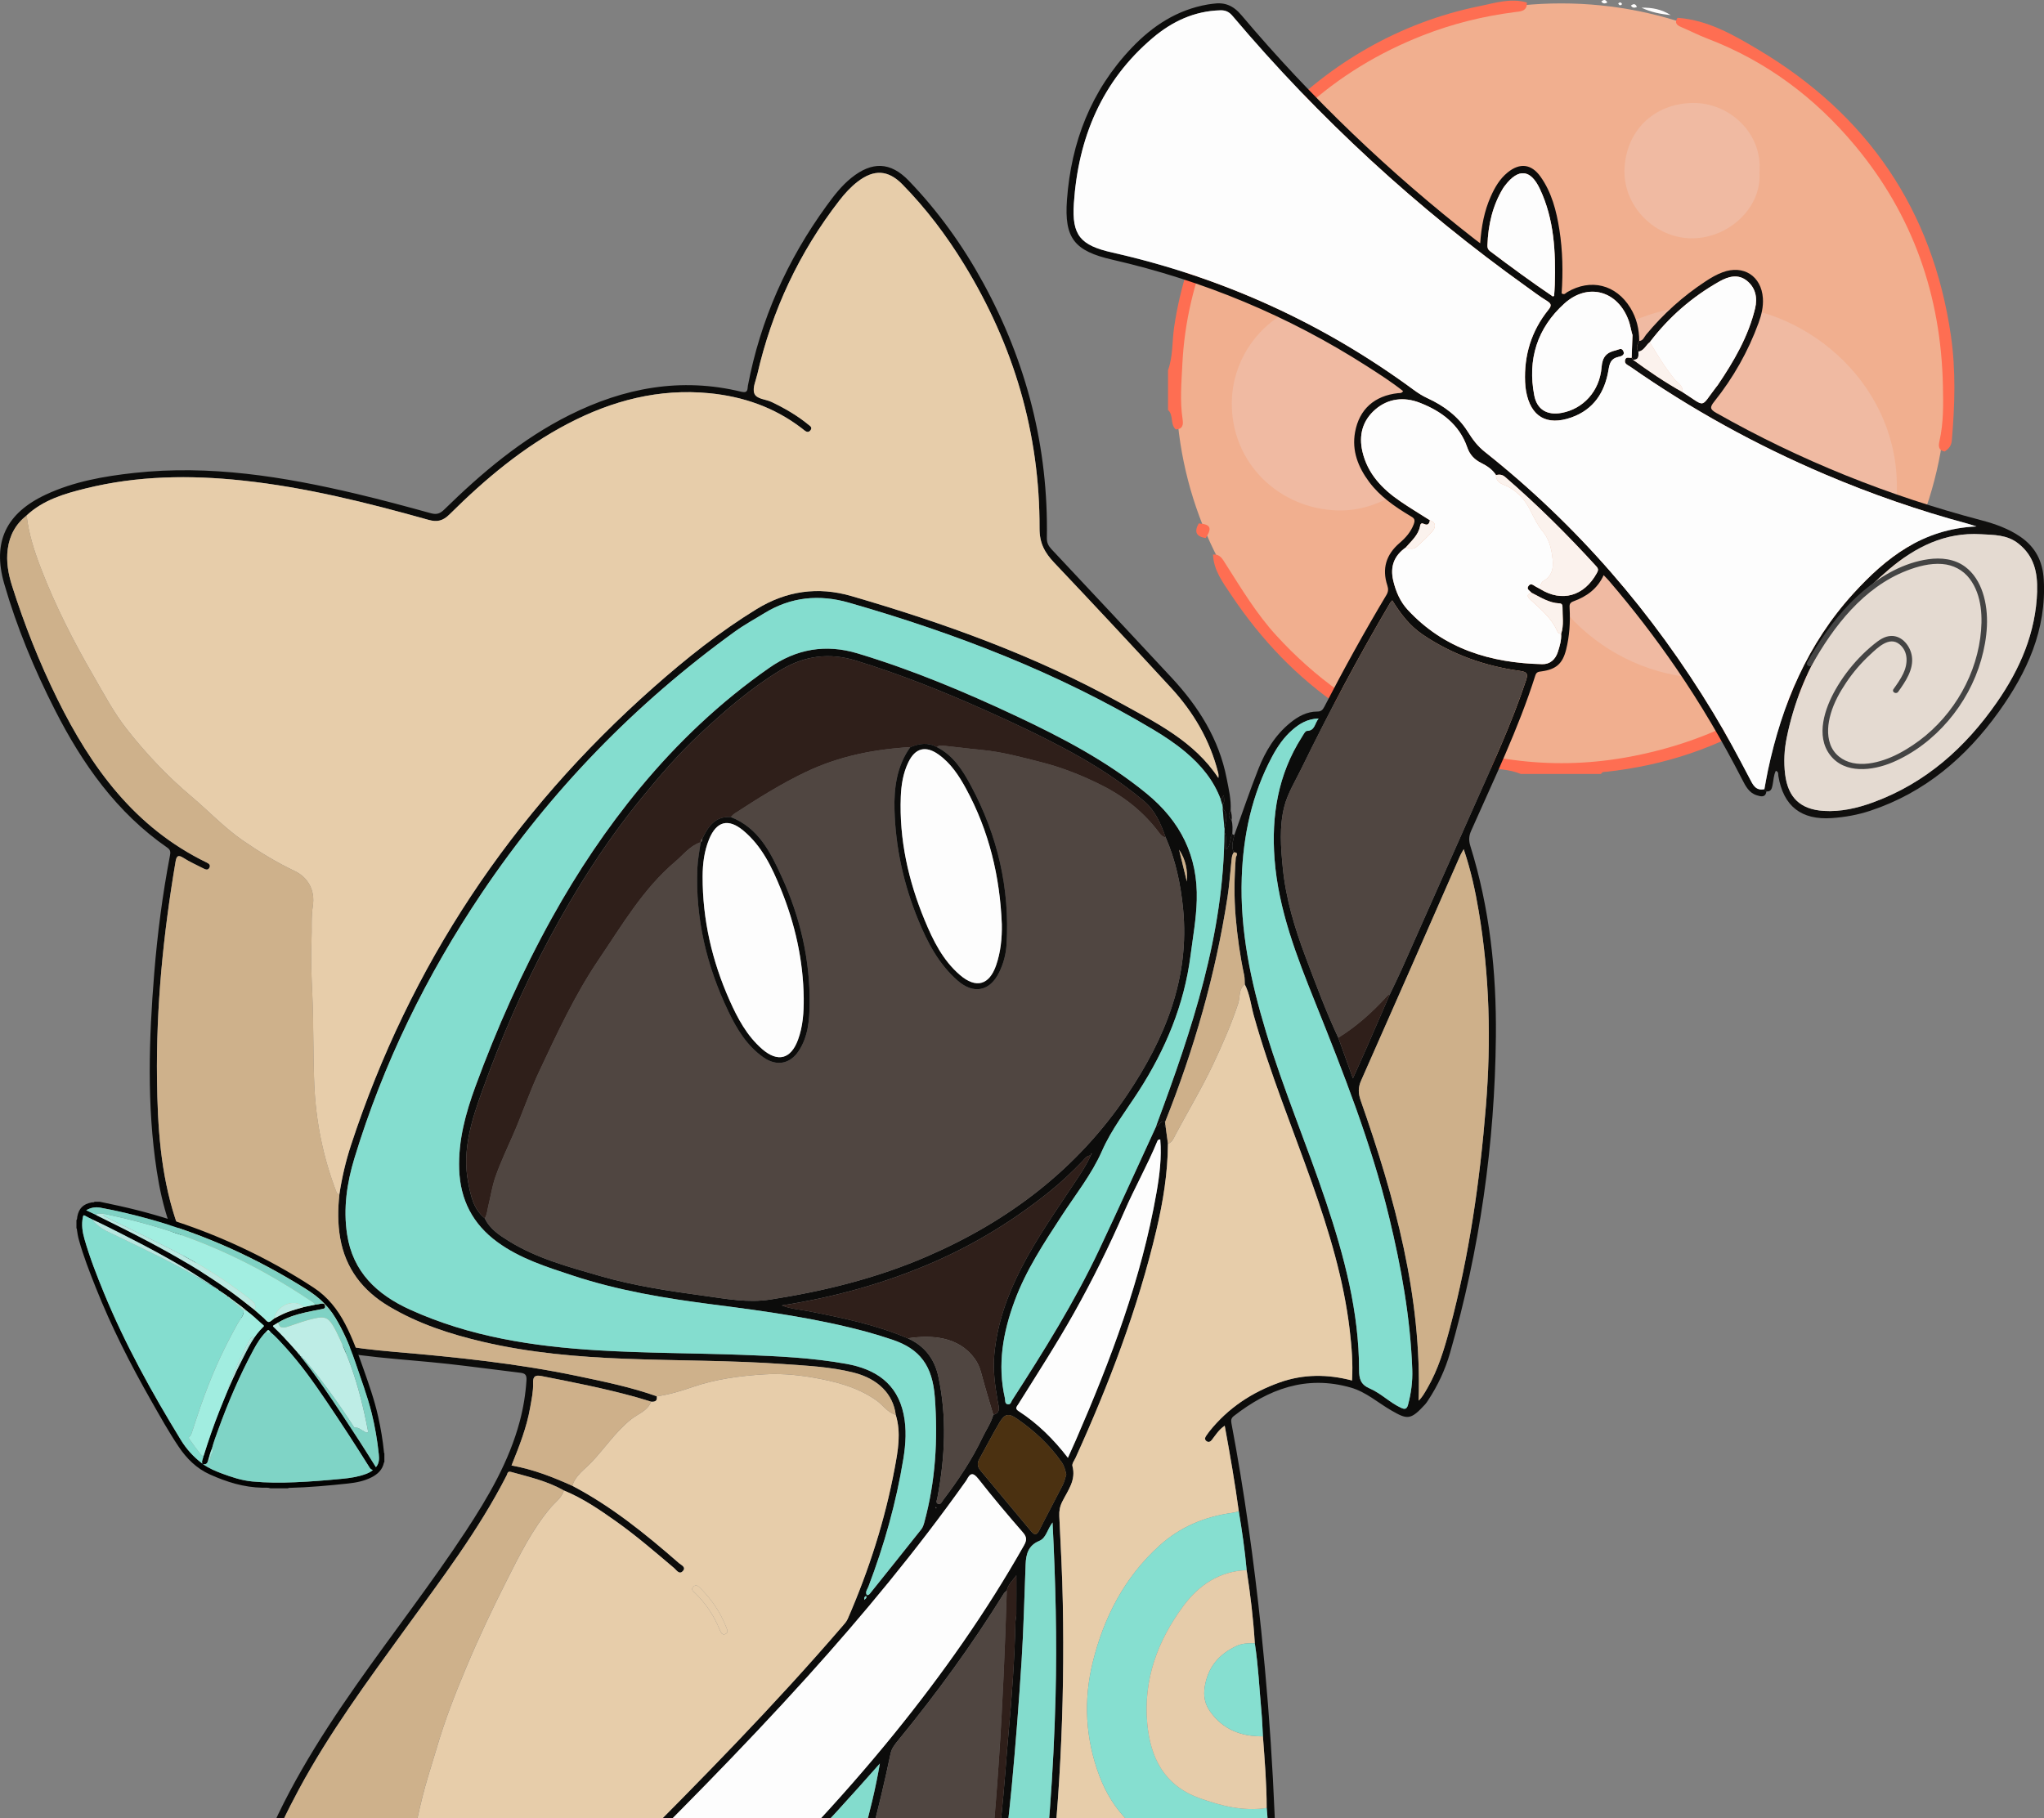 <svg width="245" height="218" viewBox="0 0 245 218" fill="none" xmlns="http://www.w3.org/2000/svg">
<rect x="0" y="0" width="245" height="218" fill="#808080" stroke="none"/>
<g clip-path="url(#clip0_9320_1929)">
<path d="M187.13 91.899C212.636 91.899 233.313 71.419 233.313 46.154C233.313 20.89 212.636 0.409 187.13 0.409C161.624 0.409 140.947 20.89 140.947 46.154C140.947 71.419 161.624 91.899 187.13 91.899Z" fill="#F1AF8F"/>
<path d="M182.285 92.785C180.883 92.195 179.355 92.24 177.897 91.931C164.922 89.19 154.863 82.252 147.57 71.319C146.579 69.834 145.474 68.383 145.394 66.488C146.244 66.398 146.547 67.045 146.904 67.603C148.791 70.56 150.595 73.578 152.98 76.184C157.595 81.23 163.016 85.156 169.378 87.81C177.821 91.329 186.55 92.409 195.534 90.688C204.99 88.877 213.217 84.655 219.949 77.73C220.196 77.475 220.384 77.1 220.908 77.104C220.845 77.477 220.786 77.831 220.726 78.184C218.67 81.847 215.124 83.875 211.733 85.997C205.882 89.66 199.442 91.766 192.557 92.525C192.321 92.551 192.038 92.487 191.908 92.785H182.287H182.285Z" fill="#FE6E52"/>
<path d="M140.003 44.384C140.603 42.727 140.482 40.968 140.73 39.261C143.487 20.359 158.437 4.582 177.289 0.748C179.173 0.364 181.045 -0.264 183.01 0.298C183.094 1.385 182.186 1.37 181.552 1.453C177.782 1.94 174.127 2.84 170.592 4.222C165.294 6.297 160.512 9.184 156.315 13.016C151.374 17.526 147.64 22.865 145.093 29.01C143.15 33.702 141.968 38.565 141.721 43.662C141.615 45.869 141.412 48.058 141.75 50.257C141.845 50.88 141.793 51.455 140.936 51.485C140.22 50.865 140.704 49.775 140.001 49.151V44.386L140.003 44.384Z" fill="#FE6E52"/>
<path d="M233.11 54.125C232.298 54.014 232.352 53.39 232.469 52.88C232.973 50.679 232.928 48.428 232.882 46.217C232.655 35.468 229.299 25.795 222.349 17.455C217.549 11.698 211.707 7.319 204.633 4.619C203.575 4.216 202.567 3.687 201.522 3.249C200.955 3.011 200.686 2.716 201.076 2.133C204.696 2.396 207.756 4.169 210.733 5.939C223.857 13.743 231.645 25.163 233.837 40.207C234.447 44.39 234.315 48.615 233.949 52.827C233.895 53.461 233.568 53.804 233.114 54.125H233.11Z" fill="#FE6E52"/>
<path d="M200.245 1.805C199.033 1.695 197.858 1.449 196.755 0.922C198.003 0.889 199.183 1.121 200.245 1.805Z" fill="#FEFDFD"/>
<path d="M192.652 0.296C192.379 0.465 192.137 0.457 191.936 0.184C192.221 -0.069 192.468 -0.086 192.652 0.296Z" fill="#FEFDFD"/>
<path d="M196.203 0.838C195.922 0.964 195.668 0.971 195.489 0.671C195.8 0.422 196.049 0.431 196.203 0.838Z" fill="#FEFDFD"/>
<path d="M194.433 0.487C194.247 0.712 194.093 0.66 193.961 0.431C194.147 0.212 194.301 0.261 194.433 0.487Z" fill="#FEFDFD"/>
<path d="M143.686 62.75C145.106 62.851 145.316 63.29 144.522 64.505C143.353 64.336 143.122 63.727 143.686 62.75Z" fill="#FE6E52"/>
<path d="M227.354 59.057C227.871 70.989 216.859 81.821 203.96 81.301C192.566 80.84 182.105 71.416 182.311 58.626C182.51 46.394 192.494 36.053 206.126 36.602C217.041 37.041 227.791 46.469 227.354 59.055V59.057Z" fill="#F0BAA2"/>
<path d="M173.173 48.576C173.686 55.173 167.218 61.376 160.359 61.194C153.352 61.01 147.622 55.561 147.646 48.351C147.668 41.574 153.274 35.451 161.358 35.796C167.248 36.049 173.688 41.563 173.173 48.574V48.576Z" fill="#F0BAA2"/>
<path d="M210.898 20.677C211.17 24.886 207.249 28.538 202.857 28.57C198.43 28.603 194.606 24.8 194.714 20.402C194.829 15.777 198.17 12.393 202.937 12.343C207.172 12.3 211.287 15.85 210.898 20.674V20.677Z" fill="#F0BAA2"/>
<path d="M108.928 231.953C106.576 231.839 104.213 231.931 101.857 231.929L99.384 231.923C96.958 231.936 94.53 231.959 92.104 231.912L90.481 231.998C88.915 231.998 87.359 232.004 85.801 231.996C85.202 231.991 84.6 231.934 84.001 231.934C65.723 231.934 47.445 231.938 29.167 231.953C28.167 231.953 28.569 231.306 28.652 230.911C29.216 228.198 30.015 225.549 30.999 222.953C33.849 215.432 38.056 208.657 42.65 202.092C46.984 195.898 51.647 189.929 55.801 183.61C58.523 179.471 61.023 175.215 62.306 170.375C62.732 168.77 62.998 167.143 63.104 165.482C63.143 164.869 62.977 164.646 62.388 164.577C59.508 164.234 56.635 163.836 53.752 163.516C48.094 162.888 42.368 162.734 36.824 161.272C31.194 159.787 26.284 157.191 22.987 152.21C20.602 148.607 19.425 144.563 18.787 140.358C17.59 132.477 17.847 124.57 18.488 116.661C18.871 111.939 19.479 107.248 20.368 102.592C20.438 102.226 20.479 101.915 20.072 101.632C13.966 97.406 9.863 91.561 6.572 85.088C4.1 80.229 2.012 75.203 0.502 69.971C-0.941 64.975 0.744 61.505 5.511 59.286C8.859 57.728 12.451 57.096 16.088 56.697C25.15 55.703 33.992 57.133 42.762 59.212C45.744 59.919 48.704 60.718 51.658 61.533C52.344 61.721 52.755 61.569 53.242 61.093C57.751 56.682 62.54 52.623 68.246 49.766C74.793 46.489 81.627 45.203 88.865 46.967C89.709 47.172 89.575 46.607 89.646 46.234C91.15 38.34 94.346 31.175 99.076 24.668C99.955 23.459 100.864 22.273 102.043 21.324C104.516 19.335 106.734 19.386 108.924 21.66C112.453 25.323 115.396 29.426 117.83 33.875C123.054 43.426 125.672 53.624 125.48 64.501C125.469 65.063 125.664 65.444 126.031 65.839C130.846 70.972 135.658 76.103 140.447 81.26C143.662 84.724 146.116 88.609 147.029 93.312C147.274 94.57 147.579 95.822 147.512 97.118C147.274 97.545 147.157 97.961 147.616 98.329C147.769 98.867 147.735 99.416 147.709 99.965C147.384 100.526 147.553 101.274 146.993 101.84C146.794 101.105 147.114 100.385 146.763 99.748C146.765 99.611 146.768 99.474 146.772 99.335C146.895 98.507 147.285 97.659 146.56 96.904C146.547 96.767 146.536 96.632 146.523 96.495C146.83 96.18 146.707 95.835 146.694 95.344C146.508 95.624 146.424 95.753 146.337 95.884C145.491 93.556 143.963 91.726 142.083 90.148C140.882 89.139 139.579 88.275 138.231 87.469C126.821 80.651 114.522 75.923 101.77 72.258C98.2 71.233 94.82 71.555 91.637 73.505C90.447 74.234 89.216 74.905 88.088 75.719C76.105 84.385 65.982 94.827 57.755 107.059C51.117 116.929 45.939 127.5 42.481 138.872C41.578 141.843 41.135 144.889 41.609 147.99C42.292 152.48 45.17 155.198 49.154 157.009C56.314 160.263 63.931 161.425 71.704 161.89C77.468 162.235 83.243 162.218 89.012 162.43C93.178 162.584 97.341 162.773 101.45 163.51C104.938 164.136 107.539 165.844 108.312 169.537C108.686 171.32 108.571 173.108 108.283 174.887C107.429 180.14 105.985 185.237 104.096 190.214C103.977 190.529 103.679 190.84 103.897 191.221C104.131 191.262 104.226 191.114 104.33 190.983C106.366 188.439 108.409 185.899 110.432 183.344C110.614 183.115 110.713 182.806 110.791 182.519C112.135 177.6 112.434 172.591 112.057 167.529C111.776 163.748 110.287 161.72 106.946 160.608C105.975 160.284 104.994 159.974 104.006 159.703C97.951 158.053 91.754 157.196 85.544 156.403C79.82 155.672 74.138 154.735 68.642 152.92C65.504 151.885 62.345 150.897 59.631 148.918C56.656 146.747 55.165 143.828 55.04 140.178C54.921 136.712 55.823 133.435 56.994 130.241C59.551 123.273 62.57 116.503 66.184 110C69.23 104.517 72.701 99.322 76.706 94.478C81.24 88.997 86.359 84.145 92.213 80.062C95.463 77.794 98.977 77.185 102.787 78.332C109.344 80.306 115.634 82.945 121.816 85.851C127.317 88.438 132.674 91.243 137.413 95.117C141.514 98.469 143.602 102.644 143.45 107.927C143.385 110.165 142.99 112.353 142.704 114.563C141.938 120.491 139.7 125.826 136.489 130.814C134.968 133.176 133.237 135.377 132.084 138C130.861 140.778 128.927 143.206 127.26 145.761C125.138 149.021 122.987 152.266 121.628 155.942C120.224 159.736 119.536 163.6 120.453 167.621C120.516 167.895 120.405 168.307 120.821 168.363C121.156 168.408 121.212 168.032 121.349 167.822C125.114 161.99 128.79 156.103 131.757 149.821C134.066 144.93 136.295 140 138.56 135.087C138.984 135.002 139.047 134.247 139.657 134.511C139.668 134.642 139.677 134.772 139.687 134.903C139.629 134.929 139.571 134.954 139.514 134.982C139.577 134.991 139.642 135 139.705 135.008C139.802 135.713 139.897 136.421 139.995 137.126C139.971 140.628 139.415 144.061 138.612 147.459C136.383 156.898 132.938 165.917 128.937 174.739C128.784 175.075 128.468 175.474 128.546 175.759C129.011 177.444 127.996 178.685 127.33 180.022C127.046 180.59 126.942 181.13 126.973 181.763C127.141 185.243 127.328 188.726 127.395 192.211C127.635 204.713 127.022 217.177 125.421 229.582C125.244 230.965 125.622 231.295 126.96 231.295C128.498 231.295 130.035 231.295 131.573 231.295C138.134 231.295 144.695 231.299 151.255 231.286C151.667 231.286 152.268 231.537 152.24 230.697C152.164 228.401 152.288 226.099 152.067 223.806C152.078 221.451 152.056 219.097 151.831 216.75C151.831 213.878 151.591 211.019 151.381 208.16C151.32 207.152 151.288 206.145 151.195 205.142C150.946 202.433 150.827 199.711 150.407 197.017C150.228 194.074 149.875 191.15 149.427 188.238C149.224 185.871 148.873 183.527 148.486 181.184C148.029 177.782 147.436 174.402 146.8 170.924C146.064 171.419 145.696 172.066 145.246 172.636C145.078 172.848 144.861 172.945 144.625 172.78C144.39 172.615 144.405 172.381 144.563 172.156C144.699 171.963 144.831 171.764 144.98 171.58C147.203 168.804 150.054 166.916 153.402 165.728C156.25 164.719 159.132 164.734 162.062 165.501C162.181 163.424 162.014 161.437 161.783 159.457C161.068 153.387 159.296 147.581 157.264 141.839C154.902 135.158 152.199 128.597 150.288 121.762C149.938 120.508 149.819 119.188 149.204 118.009C149.182 117.643 149.204 117.266 149.128 116.91C148.633 114.599 148.306 112.267 148.107 109.914C147.908 107.552 147.94 105.199 148.122 102.839C148.135 102.665 148.546 102.189 147.895 102.181C147.529 101.461 147.826 100.762 147.966 100.059C148.916 97.433 149.808 94.784 150.833 92.189C151.673 90.065 152.844 88.118 154.666 86.642C155.607 85.879 156.65 85.304 157.905 85.304C158.37 85.304 158.558 85.082 158.742 84.726C161.084 80.186 163.559 75.717 166.18 71.33C166.409 70.944 166.431 70.614 166.292 70.192C165.626 68.173 166.141 66.482 167.766 65.091C168.486 64.473 169.096 63.794 169.456 62.849C169.696 62.212 169.432 62.088 169.029 61.848C167.181 60.74 165.413 59.524 164.111 57.776C162.791 56.001 162.014 54.048 162.423 51.804C162.923 49.061 164.747 47.443 167.58 47.132C167.77 47.11 167.997 47.188 168.181 46.887C166.816 45.803 165.34 44.858 163.866 43.913C154.449 37.877 144.264 33.637 133.337 31.134C128.771 30.088 127.553 28.562 127.89 23.96C128.396 17.046 130.772 10.864 135.635 5.748C138.149 3.104 141.09 1.17 144.777 0.534C144.978 0.499 145.181 0.48 145.385 0.45C146.8 0.24 147.817 0.652 148.806 1.824C157.18 11.748 166.528 20.689 176.789 28.691C176.966 28.828 177.148 28.961 177.421 29.166C177.564 27.145 177.91 25.304 178.684 23.564C179.171 22.471 179.76 21.448 180.708 20.677C182.166 19.489 183.557 19.644 184.648 21.176C185.996 23.071 186.552 25.268 186.909 27.516C187.314 30.064 187.355 32.63 187.182 35.168C187.515 35.401 187.667 35.131 187.844 35.026C190.672 33.357 193.702 34.105 195.422 36.912C196.166 38.128 196.482 39.461 196.482 40.875C196.244 41.289 196.077 41.707 196.389 42.159C196.393 42.624 196.504 43.158 195.746 43.124C195.69 43.047 195.634 42.969 195.578 42.892C195.612 41.986 195.647 41.079 195.681 40.172C195.649 40.061 195.617 39.952 195.584 39.84C195.469 39.384 195.389 38.914 195.234 38.471C193.957 34.874 190.363 33.83 187.528 36.381C184.252 39.33 183.079 43.096 183.908 47.406C184.235 49.108 185.453 49.813 187.173 49.502C189.746 49.037 191.743 46.922 191.973 44.035C192.072 42.774 192.568 42.254 193.68 42.001C194.009 41.926 194.359 41.647 194.569 42.061C194.838 42.59 194.294 42.723 193.994 42.789C193.109 42.986 192.942 43.525 192.806 44.352C192.369 47.012 191.042 49.101 188.35 50.051C185.408 51.09 183.482 49.957 182.926 46.913C182.858 46.549 182.824 46.176 182.809 45.805C182.672 42.577 183.566 39.666 185.607 37.133C186.005 36.64 185.959 36.402 185.42 36.072C184.581 35.56 183.793 34.958 182.993 34.385C169.886 25.011 158.123 14.204 147.75 1.92C147.335 1.43 146.917 1.22 146.276 1.237C143.163 1.325 140.51 2.574 138.203 4.522C132.051 9.722 129.247 16.553 128.723 24.38C128.466 28.219 129.5 29.413 133.345 30.281C146.553 33.262 158.597 38.743 169.471 46.748C169.99 47.132 170.522 47.468 171.117 47.743C173.069 48.641 174.759 49.888 175.917 51.721C176.505 52.651 177.062 53.444 178.014 54.198C189.047 62.954 198.101 73.448 205.367 85.459C206.925 88.035 208.342 90.688 209.736 93.355C210.091 94.034 210.435 94.844 211.493 94.613C211.573 94.701 211.653 94.786 211.733 94.874C211.607 95.663 211.053 95.489 210.571 95.342C209.634 95.05 209.232 94.242 208.827 93.455C206.464 88.843 203.841 84.381 200.907 80.1C198.412 76.459 195.723 72.965 192.845 69.613C192.672 69.412 192.481 69.227 192.219 68.953C191.475 70.59 190.17 71.521 188.599 72.089C188.093 72.271 188.121 72.56 188.14 72.937C188.227 74.601 188.127 76.251 187.721 77.874C187.299 79.562 186.528 80.244 184.776 80.488C184.438 80.535 184.17 80.531 184.027 80.983C181.991 87.405 179.048 93.462 176.332 99.609C176.053 100.239 176.036 100.766 176.241 101.422C178.559 108.86 179.377 116.515 179.301 124.255C179.176 137.132 177.367 149.786 173.809 162.181C173.229 164.204 172.344 166.103 171.182 167.867C171.07 168.037 170.959 168.21 170.823 168.36C169.079 170.268 168.692 170.201 166.766 169.091C165.154 168.163 163.756 166.879 161.899 166.348C156.561 164.824 152.047 166.53 147.895 169.756C147.577 170.002 147.531 170.255 147.603 170.628C149.154 178.841 150.297 187.112 151.167 195.42C152.404 207.275 153.038 219.166 153.101 231.087C153.106 232.004 152.636 231.931 152.028 231.929C141.468 231.923 130.909 231.923 120.351 231.934L108.937 231.946L108.928 231.953ZM92.97 225.026C90.953 227.13 88.934 229.235 86.963 231.295C87.941 231.295 89.032 231.271 90.12 231.306C90.631 231.321 90.938 231.181 91.115 230.675C91.765 228.828 92.446 226.993 93.115 225.152C93.124 225.068 93.171 224.933 93.136 224.91C93.028 224.833 93 224.946 92.972 225.026H92.97ZM108.82 160.449C110.839 161.354 112.025 162.938 112.475 165.04C113.509 169.867 113.275 174.696 112.367 179.512C112.317 179.774 112.142 180.132 112.386 180.264C112.745 180.459 112.892 180.041 113.061 179.816C114.844 177.465 116.487 175.026 117.752 172.358C118.187 171.442 118.789 170.607 119.059 169.614C120.035 169.353 119.683 168.562 119.592 168.02C119.274 166.131 118.997 164.286 119.185 162.327C119.531 158.694 120.715 155.353 122.344 152.157C124.218 148.481 126.611 145.107 128.886 141.667C129.554 140.656 130.244 139.657 130.725 138.536C130.775 138.465 130.822 138.395 130.872 138.322C130.846 138.305 130.822 138.29 130.796 138.272L130.718 138.53C130.244 138.542 130.017 138.924 129.745 139.207C128.496 140.504 127.187 141.742 125.785 142.868C121.587 146.237 117.041 149.049 112.09 151.227C106.236 153.799 100.139 155.496 93.706 156.503C94.814 156.936 95.902 156.992 96.947 157.198C100.987 157.991 105.014 158.818 108.818 160.445L108.82 160.449ZM117.815 231.175C118.367 231.449 118.369 231.023 118.412 230.697C118.51 229.964 118.579 229.227 118.67 228.491C119.129 224.856 119.648 221.228 120.04 217.586C120.395 214.275 120.594 210.946 120.897 207.628C121.297 203.267 121.613 198.901 121.71 194.52C121.717 194.185 121.816 193.853 121.818 193.519C121.831 191.969 121.823 190.417 121.823 188.866C121.381 189.481 120.821 189.969 120.676 190.69C120.555 190.805 120.403 190.904 120.319 191.041C116.517 197.177 112.271 202.999 107.697 208.591C107.297 209.081 106.881 209.568 106.743 210.237C105.338 216.98 103.542 223.62 101.463 230.187C101.214 230.973 101.383 231.205 102.253 231.196C107.44 231.156 112.626 231.173 117.813 231.173L117.815 231.175ZM179.312 56.95C178.877 56.271 178.23 55.846 177.527 55.495C176.728 55.096 176.166 54.501 175.876 53.656C174.919 50.863 172.745 49.275 170.137 48.27C168.3 47.562 166.392 47.749 164.847 49.091C163.312 50.422 162.847 52.175 163.308 54.151C163.923 56.783 165.654 58.594 167.805 60.073C168.975 60.877 170.196 61.608 171.394 62.373C171.325 62.761 171.165 63.033 170.713 62.821C170.423 62.684 170.271 62.737 170.217 63.052C170.023 64.156 169.179 64.84 168.503 65.633C167.097 66.621 166.606 67.926 166.997 69.602C167.305 70.914 167.833 72.132 168.733 73.105C173.061 77.786 178.656 79.483 184.86 79.624C185.784 79.646 186.435 79.067 186.73 78.156C186.959 77.449 187.167 76.74 187.123 75.985C187.47 74.941 187.273 73.87 187.286 72.809C187.29 72.56 187.242 72.352 186.911 72.337C185.65 72.284 184.631 71.591 183.555 71.053C183.367 70.811 182.913 70.646 183.207 70.243C183.503 69.838 183.8 70.183 184.081 70.327C184.261 70.419 184.436 70.52 184.613 70.616C187.208 72.228 189.865 71.471 191.388 68.719C191.572 68.385 191.62 68.207 191.336 67.898C187.898 64.128 184.284 60.534 180.418 57.19C180.043 56.867 179.712 56.873 179.308 56.95H179.312ZM29.727 231.235C35.489 231.241 41.249 231.25 47.012 231.256C53.192 231.267 59.372 231.273 65.552 231.301C66.073 231.303 66.355 231.003 66.666 230.695C69.512 227.868 72.364 225.049 75.2 222.214C84.044 213.368 92.805 204.448 100.963 194.965C101.203 194.687 101.459 194.423 101.612 194.067C104.144 188.253 106.072 182.251 107.236 176.021C107.632 173.903 108.026 171.758 107.362 169.606C107.052 167.13 105.245 165.291 102.311 164.552C99.552 163.857 96.716 163.731 93.894 163.529C87.56 163.079 81.207 163.141 74.865 162.893C69.165 162.67 63.498 162.177 57.928 160.876C53.964 159.95 50.126 158.703 46.611 156.609C43.468 154.733 41.42 152.082 40.776 148.449C40.466 146.704 40.481 144.953 40.678 143.2C40.981 141.192 41.438 139.22 42.072 137.286C49.139 115.729 61.295 97.466 78.349 82.389C82.222 78.964 86.262 75.737 90.691 73.021C94.253 70.839 98.029 70.284 102.075 71.463C113.185 74.697 124.026 78.598 134.17 84.205C138.569 86.635 143.139 88.862 146.038 93.267C146.073 93.022 146.06 92.825 146.012 92.637C145.032 88.744 143.057 85.379 140.352 82.443C135.725 77.419 131.067 72.425 126.369 67.466C125.235 66.269 124.597 65.133 124.603 63.342C124.64 51.954 121.522 41.403 115.556 31.676C113.442 28.228 111.014 25.008 108.173 22.111C106.457 20.36 104.763 20.276 102.818 21.765C101.974 22.411 101.266 23.191 100.619 24.024C95.789 30.257 92.535 37.219 90.776 44.873C90.603 45.629 90.187 46.497 90.408 47.136C90.659 47.858 91.763 47.843 92.479 48.186C94.052 48.939 95.551 49.802 96.9 50.908C97.096 51.069 97.399 51.23 97.163 51.562C96.915 51.911 96.64 51.772 96.378 51.566C96.27 51.483 96.168 51.393 96.06 51.309C92.803 48.827 89.086 47.537 85.029 47.14C78.989 46.551 73.394 48.015 68.088 50.784C62.713 53.59 58.145 57.439 53.886 61.663C53.103 62.439 52.419 62.617 51.363 62.322C44.041 60.266 36.671 58.419 29.078 57.608C22.753 56.933 16.463 57.021 10.257 58.56C7.708 59.192 5.185 59.929 3.196 61.788C1.876 62.823 1.143 64.18 0.926 65.826C0.729 67.335 0.989 68.796 1.441 70.222C2.917 74.864 4.702 79.389 6.859 83.766C10.919 92.004 16.149 99.208 24.748 103.39C25.023 103.523 25.259 103.679 25.114 103.994C24.934 104.386 24.622 104.238 24.337 104.091C23.553 103.683 22.733 103.332 21.995 102.854C21.32 102.417 21.152 102.661 21.041 103.304C19.576 111.954 18.704 120.656 18.817 129.433C18.888 135.053 19.243 140.643 21 146.061C22.948 152.065 26.68 156.439 32.59 158.943C37.3 160.938 42.288 161.641 47.326 162.07C54.672 162.696 61.999 163.454 69.224 164.965C72.424 165.636 75.631 166.292 78.719 167.392C78.816 167.942 78.513 168.077 78.037 168.037C77.418 167.85 76.802 167.653 76.181 167.479C72.467 166.449 68.689 165.711 64.911 164.967C64.178 164.824 63.862 164.982 63.896 165.806C63.935 166.783 63.717 167.75 63.55 168.718C63.135 171.123 62.243 173.376 61.311 175.686C63.901 176.143 66.27 177.075 68.596 178.123C73.309 180.594 77.397 183.914 81.37 187.385C81.647 187.625 82.25 187.858 81.869 188.315C81.432 188.84 81.093 188.233 80.798 187.987C78.513 186.054 76.25 184.095 73.802 182.361C71.833 180.965 69.838 179.609 67.584 178.683C65.612 177.562 63.422 177.062 61.263 176.464C60.813 176.34 60.834 176.657 60.737 176.852C57.37 183.46 52.882 189.341 48.546 195.321C44.032 201.55 39.469 207.744 35.814 214.53C32.994 219.764 30.683 225.191 29.521 231.046C29.515 231.121 29.508 231.198 29.5 231.273C29.573 231.261 29.647 231.246 29.721 231.233L29.727 231.235ZM166.584 119.22C167.062 118.213 167.56 117.216 168.014 116.198C170.903 109.704 173.788 103.208 176.666 96.707C178.87 91.726 181.175 86.787 182.897 81.609C183.174 80.773 183.062 80.553 182.142 80.426C177.934 79.845 174.015 78.448 170.49 76.052C168.956 75.008 167.863 73.563 166.883 71.981C166.755 72.127 166.677 72.194 166.627 72.277C162.802 78.763 159.277 85.407 155.975 92.167C155.248 93.655 154.343 95.112 153.941 96.69C153.328 99.092 153.521 101.611 153.763 104.063C154.127 107.743 155.189 111.275 156.494 114.734C157.723 117.992 158.933 121.259 160.415 124.416C160.971 125.961 161.525 127.506 162.166 129.285C162.795 127.875 163.334 126.694 163.853 125.507C164.769 123.415 165.675 121.317 166.584 119.22ZM58.112 146.063C58.723 147.354 59.878 148.095 61.025 148.805C64.366 150.875 68.14 151.874 71.87 152.956C76.001 154.157 80.251 154.782 84.501 155.363C87.086 155.717 89.653 156.212 92.314 155.798C98.81 154.789 105.133 153.222 111.172 150.601C120.964 146.351 129.134 140.126 135.1 131.257C139.644 124.502 142.628 117.253 141.802 108.909C141.512 105.975 140.91 103.105 139.718 100.383C139.131 98.754 138.476 97.165 137.091 96.01C134.401 93.762 131.48 91.85 128.399 90.17C124.988 88.311 121.481 86.655 117.932 85.073C112.925 82.84 107.842 80.81 102.595 79.196C99.42 78.219 96.449 78.594 93.591 80.317C89.986 82.49 86.844 85.229 83.802 88.076C81.326 90.393 79.113 92.963 76.966 95.588C72.638 100.882 68.994 106.611 65.788 112.619C62.674 118.451 60.049 124.504 57.818 130.713C56.552 134.236 55.377 137.833 56.102 141.67C56.405 143.275 56.712 144.925 58.106 146.061L58.112 146.063ZM67.376 230.98C67.449 231.07 67.523 231.16 67.597 231.25C67.664 231.263 67.731 231.288 67.796 231.288C73.415 231.293 79.035 231.288 84.654 231.303C85.182 231.303 85.541 231.083 85.901 230.735C93.411 223.482 100.615 215.949 107.186 207.84C112.957 200.72 118.22 193.255 122.729 185.282C123.058 184.699 123.123 184.307 122.619 183.728C120.788 181.632 118.999 179.497 117.281 177.311C116.647 176.503 116.305 176.567 115.881 177.39C115.835 177.48 115.77 177.562 115.712 177.643C109.887 185.835 103.493 193.572 96.754 201.035C88.831 209.812 80.48 218.186 72.08 226.511C70.544 228.033 68.945 229.492 67.374 230.98H67.376ZM175.445 101.804C175.25 102.153 175.129 102.337 175.04 102.537C171.078 111.545 167.134 120.558 163.144 129.553C162.767 130.402 162.806 131.101 163.103 131.95C167.188 143.605 170.436 155.421 170.04 167.917C170.46 167.542 170.778 166.954 171.109 166.382C172.39 164.159 173.115 161.731 173.77 159.277C176.107 150.524 177.38 141.603 178.107 132.59C178.739 124.767 178.548 116.978 177.243 109.23C176.83 106.778 176.304 104.348 175.445 101.804ZM158.05 86.14C156.7 86.181 155.787 86.753 154.953 87.467C153.904 88.363 153.134 89.484 152.491 90.684C150.061 95.224 149.016 100.119 148.841 105.207C148.62 111.569 149.931 117.705 151.762 123.756C153.848 130.651 156.669 137.289 158.952 144.115C161.138 150.65 162.893 157.277 162.906 164.226C162.906 165.298 163.079 165.986 164.2 166.47C165.533 167.044 166.584 168.152 167.924 168.774C168.397 168.995 168.631 168.941 168.776 168.395C169.144 167.01 169.33 165.606 169.278 164.179C169.055 157.967 167.95 151.889 166.489 145.862C164.355 137.055 161.038 128.649 157.676 120.258C155.432 114.664 153.229 109.057 152.77 102.968C152.381 97.783 153.186 92.855 156.035 88.38C156.215 88.099 156.442 87.632 156.659 87.626C157.619 87.6 157.559 86.768 158.05 86.142V86.14ZM126.163 182.519C125.514 183.372 125.397 184.388 124.575 184.729C123.249 185.28 122.98 186.317 122.933 187.541C122.779 191.403 122.695 195.272 122.448 199.128C122.128 204.147 121.736 209.163 121.269 214.17C120.89 218.225 120.358 222.267 119.886 226.316C119.726 227.681 119.512 229.042 119.399 230.41C119.375 230.693 119.081 231.325 119.884 231.303C121.031 231.273 122.188 231.216 123.327 231.321C124.255 231.406 124.456 231.029 124.551 230.223C125.612 221.32 126.293 212.391 126.52 203.425C126.696 196.53 126.525 189.644 126.161 182.521L126.163 182.519ZM128.003 174.769C128.36 173.976 128.669 173.301 128.966 172.621C133.129 163.043 136.816 153.31 138.621 142.981C138.989 140.876 139.257 138.746 139.071 136.601C138.815 136.588 138.759 136.718 138.709 136.838C137.528 139.711 135.989 142.42 134.756 145.26C132.951 149.413 130.952 153.46 128.734 157.41C126.648 161.127 124.331 164.704 122.074 168.315C121.864 168.652 121.606 168.855 122.102 169.179C124.374 170.652 126.272 172.525 128.003 174.769ZM105.46 211.428C102.013 215.329 98.535 219.172 94.93 222.902C94.762 223.077 94.686 223.29 94.604 223.517C93.762 225.866 92.916 228.213 92.042 230.551C91.832 231.113 91.884 231.316 92.557 231.308C94.876 231.276 97.196 231.271 99.516 231.312C100.143 231.323 100.316 231.038 100.463 230.521C101.448 227.049 102.484 223.592 103.456 220.117C104.254 217.262 104.958 214.384 105.462 211.43L105.46 211.428ZM127.81 176.781C127.68 176.207 127.557 175.729 127.256 175.296C125.804 173.215 123.978 171.515 121.89 170.079C120.91 169.404 120.438 169.468 119.819 170.51C118.953 171.963 118.187 173.476 117.363 174.953C117.09 175.442 117.183 175.881 117.506 176.271C119.514 178.698 121.537 181.111 123.552 183.531C123.932 183.989 124.225 184.148 124.571 183.46C125.482 181.645 126.456 179.859 127.375 178.048C127.585 177.632 127.682 177.161 127.808 176.779L127.81 176.781ZM186.137 35.545C186.232 35.483 186.28 35.468 186.282 35.449C186.312 35.011 186.347 34.572 186.36 34.133C186.474 30.193 186.297 26.297 184.57 22.642C183.458 20.284 181.999 20.152 180.403 22.235C180.32 22.342 180.236 22.449 180.164 22.565C178.89 24.674 178.371 26.982 178.288 29.413C178.28 29.704 178.34 29.912 178.591 30.103C181.073 31.981 183.581 33.817 186.135 35.545H186.137ZM141.328 101.864C141.637 103.135 141.947 104.408 142.256 105.679C142.373 104.307 142.104 103.025 141.328 101.864ZM103.586 191.8C103.709 191.688 103.804 191.637 103.839 191.558C103.867 191.493 103.824 191.397 103.811 191.315C103.744 191.375 103.655 191.423 103.612 191.498C103.577 191.562 103.594 191.656 103.586 191.8ZM112.243 180.753C112.224 180.727 112.207 180.702 112.187 180.676C112.165 180.699 112.12 180.734 112.124 180.742C112.146 180.779 112.181 180.809 112.209 180.841C112.22 180.811 112.23 180.783 112.243 180.753Z" fill="#0C0C0B"/>
<path d="M211.726 94.876C211.646 94.789 211.566 94.703 211.486 94.615C211.629 93.854 211.755 93.087 211.917 92.33C213.596 84.445 216.647 77.183 222.158 71.143C226.032 66.895 230.426 63.406 236.903 63.117C236.368 62.947 236.122 62.859 235.869 62.791C230.013 61.215 224.301 59.239 218.729 56.865C210.504 53.36 202.721 49.074 195.405 43.96C195.115 43.758 194.66 43.63 194.792 43.145C194.907 42.723 195.296 42.935 195.573 42.897C195.63 42.974 195.686 43.051 195.742 43.128C197.642 44.519 199.589 45.846 201.652 46.995C204.555 48.84 203.742 48.96 205.691 46.427C205.754 46.345 205.826 46.272 205.882 46.189C207.819 43.323 209.558 40.359 210.374 36.966C210.677 35.71 210.43 34.495 209.383 33.657C208.338 32.821 207.167 33.144 206.126 33.73C202.831 35.584 200.033 38.014 197.754 41.019C197.278 41.379 197.069 42.048 196.385 42.163C196.073 41.711 196.24 41.293 196.478 40.88C196.958 40.85 197.077 40.402 197.309 40.121C199.36 37.641 201.723 35.511 204.419 33.74C205.073 33.309 205.743 32.911 206.486 32.639C208.983 31.717 211.125 33.099 211.305 35.748C211.374 36.782 211.134 37.763 210.783 38.724C209.53 42.151 207.751 45.295 205.473 48.145C204.936 48.819 204.949 49.067 205.722 49.507C215.745 55.188 226.352 59.443 237.509 62.377C239.162 62.812 240.761 63.382 242.183 64.36C243.99 65.605 244.849 67.3 244.972 69.497C245.312 75.499 242.972 80.598 239.593 85.311C235.672 90.778 230.729 95.02 224.19 97.193C222.693 97.691 221.15 97.965 219.581 98.076C215.901 98.336 213.76 96.642 213.159 93.031C213.122 92.815 213.224 92.538 212.856 92.407C212.588 92.943 212.586 93.539 212.467 94.105C212.38 94.51 212.306 94.93 211.731 94.883L211.726 94.876ZM244.178 70.876C244.243 68.655 243.838 66.675 241.934 65.166C240.564 64.079 238.969 64.137 237.444 64.045C233.172 63.783 229.598 65.573 226.458 68.235C220.122 73.606 215.844 80.24 214.169 88.412C213.869 89.885 213.791 91.359 213.977 92.851C214.321 95.609 215.795 97.041 218.595 97.215C220.635 97.341 222.606 96.893 224.506 96.197C230.825 93.884 235.576 89.625 239.339 84.22C242.133 80.207 244.026 75.839 244.182 70.876H244.178Z" fill="#100F0E"/>
<path d="M146.759 99.744C147.109 100.38 146.789 101.103 146.988 101.836C147.549 101.272 147.38 100.522 147.705 99.96C147.761 100.072 147.847 100.104 147.964 100.057C147.824 100.76 147.527 101.459 147.893 102.179C147.633 102.524 147.635 102.933 147.592 103.334C147.443 104.742 147.345 106.161 147.129 107.558C145.701 116.828 143.122 125.79 139.653 134.507C139.043 134.243 138.978 134.997 138.556 135.083C138.597 134.957 138.636 134.828 138.683 134.704C142.883 123.391 146.714 111.997 146.759 99.744Z" fill="#100F0E"/>
<path d="M147.612 98.327C147.153 97.959 147.27 97.543 147.508 97.116C147.588 97.517 147.713 97.911 147.612 98.327Z" fill="#100F0E"/>
<path d="M3.194 61.79C5.182 59.932 7.705 59.194 10.255 58.562C16.46 57.023 22.751 56.935 29.076 57.611C36.666 58.421 44.039 60.268 51.361 62.324C52.417 62.619 53.103 62.441 53.884 61.666C58.143 57.439 62.711 53.59 68.086 50.786C73.391 48.017 78.987 46.555 85.026 47.142C89.084 47.539 92.801 48.829 96.058 51.311C96.166 51.393 96.268 51.483 96.376 51.568C96.638 51.774 96.912 51.913 97.161 51.564C97.397 51.232 97.094 51.073 96.897 50.91C95.549 49.804 94.05 48.941 92.477 48.188C91.76 47.846 90.657 47.863 90.406 47.138C90.185 46.499 90.6 45.631 90.774 44.875C92.533 37.221 95.789 30.259 100.617 24.027C101.264 23.193 101.974 22.413 102.815 21.768C104.761 20.278 106.455 20.362 108.171 22.113C111.012 25.011 113.44 28.23 115.554 31.678C121.52 41.405 124.638 51.956 124.601 63.344C124.595 65.136 125.235 66.272 126.367 67.468C131.065 72.425 135.723 77.421 140.35 82.445C143.054 85.382 145.03 88.746 146.01 92.639C146.058 92.827 146.069 93.027 146.036 93.269C143.139 88.864 138.567 86.638 134.167 84.207C124.021 78.6 113.182 74.699 102.073 71.465C98.027 70.286 94.251 70.841 90.689 73.023C86.26 75.737 82.22 78.967 78.347 82.392C61.293 97.468 49.137 115.731 42.07 137.289C41.436 139.22 40.979 141.194 40.676 143.202C40.566 143.133 40.393 143.091 40.356 142.994C38.735 138.819 37.857 134.472 37.668 130.023C37.519 126.493 37.593 122.954 37.439 119.422C37.342 117.212 37.225 114.992 37.333 112.786C37.4 111.406 37.27 110.01 37.489 108.643C37.787 106.78 36.963 105.203 35.305 104.416C33.159 103.396 31.134 102.159 29.175 100.816C26.899 99.251 25.016 97.234 22.919 95.468C20.059 93.057 17.51 90.361 15.208 87.43C13.637 85.433 12.46 83.195 11.191 81.007C8.803 76.883 6.645 72.652 4.931 68.211C4.133 66.141 3.432 64.021 3.19 61.792L3.194 61.79Z" fill="#E7CDAA"/>
<path d="M139.72 100.383C140.912 103.105 141.514 105.975 141.804 108.909C142.63 117.253 139.644 124.502 135.102 131.257C129.137 140.126 120.966 146.351 111.174 150.601C105.135 153.224 98.812 154.791 92.316 155.798C89.655 156.212 87.089 155.717 84.503 155.363C80.253 154.782 76.003 154.157 71.872 152.956C68.142 151.872 64.368 150.875 61.027 148.805C59.88 148.093 58.723 147.352 58.115 146.063C58.387 145.583 58.42 145.037 58.545 144.516C58.822 143.376 58.991 142.218 59.383 141.097C59.982 139.376 60.757 137.739 61.488 136.075C62.6 133.544 63.47 130.914 64.652 128.402C66.809 123.814 68.934 119.212 71.794 114.994C74.579 110.885 77.087 106.555 80.952 103.283C81.919 102.464 82.705 101.388 83.988 100.97C83.852 102.005 83.637 103.036 83.592 104.073C83.337 110.107 84.706 115.819 87.301 121.239C88.309 123.344 89.516 125.367 91.511 126.765C93.08 127.862 94.707 127.571 95.746 125.983C96.852 124.291 97.021 122.341 97.047 120.429C97.116 115.082 95.917 109.959 93.697 105.107C92.362 102.185 90.921 99.253 87.593 97.952C87.74 97.813 87.868 97.648 88.034 97.541C90.819 95.732 93.615 93.961 96.633 92.529C100.597 90.65 104.778 89.823 109.114 89.57C107.489 91.833 107.145 94.456 107.219 97.101C107.347 101.656 108.325 106.069 110.064 110.296C111.179 113.003 112.516 115.579 114.782 117.561C116.692 119.233 118.648 118.856 119.761 116.58C120.271 115.534 120.574 114.417 120.646 113.268C121.061 106.525 119.574 100.175 116.396 94.227C115.413 92.388 114.295 90.575 112.295 89.572C112.542 89.302 112.873 89.377 113.163 89.405C114.647 89.555 116.127 89.758 117.614 89.895C120.098 90.125 122.487 90.783 124.887 91.396C127.401 92.039 129.794 93.001 132.097 94.161C134.823 95.534 137.156 97.418 138.98 99.881C139.16 100.123 139.387 100.342 139.722 100.383H139.72Z" fill="#504641"/>
<path d="M195.571 42.892C195.294 42.931 194.905 42.719 194.79 43.141C194.658 43.625 195.112 43.754 195.402 43.955C202.718 49.071 210.504 53.358 218.727 56.86C224.298 59.235 230.013 61.211 235.866 62.787C236.12 62.855 236.364 62.943 236.901 63.112C230.424 63.404 226.03 66.891 222.156 71.139C216.645 77.181 213.596 84.443 211.915 92.326C211.752 93.085 211.627 93.85 211.484 94.611C210.426 94.842 210.082 94.032 209.727 93.353C208.331 90.686 206.916 88.033 205.358 85.457C198.092 73.445 189.038 62.952 178.005 54.196C177.053 53.442 176.497 52.647 175.908 51.718C174.751 49.886 173.061 48.639 171.109 47.74C170.514 47.466 169.981 47.127 169.462 46.746C158.589 38.743 146.545 33.26 133.337 30.279C129.491 29.411 128.457 28.217 128.715 24.378C129.24 16.551 132.043 9.722 138.194 4.52C140.499 2.572 143.152 1.322 146.268 1.235C146.908 1.215 147.326 1.425 147.741 1.918C158.115 14.202 169.88 25.008 182.984 34.383C183.787 34.958 184.572 35.558 185.412 36.07C185.953 36.4 185.996 36.638 185.598 37.131C183.557 39.664 182.664 42.575 182.8 45.803C182.815 46.174 182.852 46.547 182.917 46.911C183.471 49.955 185.397 51.088 188.342 50.049C191.034 49.097 192.36 47.01 192.797 44.35C192.933 43.522 193.098 42.984 193.985 42.787C194.286 42.721 194.831 42.588 194.561 42.059C194.351 41.645 193.998 41.923 193.671 41.998C192.559 42.251 192.064 42.772 191.964 44.032C191.735 46.919 189.737 49.035 187.165 49.5C185.444 49.811 184.226 49.106 183.899 47.404C183.071 43.094 184.243 39.328 187.519 36.379C190.354 33.828 193.948 34.872 195.225 38.468C195.383 38.91 195.461 39.382 195.575 39.838C195.608 39.949 195.64 40.059 195.673 40.17C195.638 41.077 195.604 41.983 195.569 42.89L195.571 42.892Z" fill="#FDFDFD"/>
<path d="M67.588 178.687C69.843 179.611 71.838 180.97 73.807 182.365C76.254 184.099 78.52 186.056 80.803 187.991C81.097 188.24 81.437 188.846 81.874 188.319C82.254 187.863 81.649 187.629 81.374 187.389C77.401 183.919 73.314 180.599 68.601 178.128C68.962 176.889 70.046 176.196 70.866 175.337C72.491 173.635 73.776 171.642 75.659 170.146C76.475 169.498 77.626 169.153 78.041 168.043C78.515 168.084 78.82 167.949 78.723 167.398C80.207 167.203 81.633 166.755 83.034 166.277C85.816 165.325 88.696 164.948 91.598 164.766C93.935 164.618 96.276 164.897 98.574 165.36C100.872 165.823 103.066 166.498 105.04 167.882C105.832 168.438 106.371 169.338 107.366 169.61C108.03 171.76 107.636 173.907 107.241 176.025C106.076 182.253 104.148 188.257 101.617 194.072C101.461 194.427 101.208 194.691 100.967 194.97C92.81 204.452 84.048 213.372 75.205 222.218C72.37 225.053 69.516 227.872 66.67 230.699C66.359 231.008 66.078 231.308 65.556 231.306C59.376 231.28 53.196 231.273 47.016 231.261C47.323 230.193 47.542 229.107 47.89 228.046C48.297 226.805 48.726 225.561 48.92 224.256C49.429 220.868 50.052 217.5 50.963 214.189C51.383 212.663 51.883 211.158 52.324 209.643C53.296 206.302 54.551 203.072 55.899 199.874C57.403 196.301 59.058 192.792 60.811 189.333C62.321 186.354 63.806 183.355 65.989 180.76C66.545 180.097 67.328 179.579 67.592 178.687H67.588ZM87.203 195.495C87.156 195.368 87.11 195.242 87.063 195.116C86.366 193.324 85.319 191.761 83.951 190.407C83.704 190.162 83.419 189.89 83.088 190.246C82.778 190.582 83.129 190.797 83.334 190.996C84.462 192.1 85.353 193.367 86.011 194.796C86.152 195.103 86.266 195.422 86.431 195.716C86.532 195.9 86.721 195.999 86.95 195.891C87.117 195.812 87.216 195.688 87.203 195.495Z" fill="#E7CDAA"/>
<path d="M146.759 99.744C146.714 111.997 142.886 123.393 138.683 134.704C138.638 134.828 138.599 134.957 138.556 135.083C136.292 139.996 134.064 144.925 131.753 149.816C128.786 156.098 125.11 161.986 121.345 167.818C121.208 168.028 121.152 168.403 120.817 168.358C120.401 168.303 120.511 167.891 120.449 167.617C119.531 163.596 120.219 159.731 121.624 155.938C122.983 152.262 125.133 149.015 127.256 145.757C128.92 143.202 130.857 140.776 132.079 137.996C133.233 135.372 134.966 133.171 136.485 130.809C139.696 125.822 141.934 120.487 142.7 114.559C142.985 112.349 143.383 110.161 143.446 107.923C143.598 102.64 141.509 98.464 137.409 95.112C132.67 91.239 127.312 88.434 121.812 85.847C115.632 82.94 109.342 80.302 102.783 78.328C98.972 77.181 95.458 77.79 92.208 80.058C86.355 84.143 81.233 88.995 76.702 94.474C72.695 99.317 69.226 104.513 66.179 109.995C62.566 116.5 59.547 123.269 56.989 130.237C55.817 133.431 54.916 136.708 55.035 140.174C55.161 143.824 56.65 146.743 59.627 148.914C62.341 150.892 65.5 151.88 68.637 152.916C74.134 154.731 79.816 155.668 85.539 156.398C91.749 157.192 97.949 158.049 104.001 159.699C104.99 159.969 105.968 160.28 106.942 160.604C110.281 161.714 111.772 163.742 112.053 167.524C112.429 172.587 112.131 177.596 110.787 182.515C110.709 182.802 110.61 183.113 110.428 183.34C108.405 185.895 106.364 188.435 104.326 190.979C104.222 191.11 104.127 191.258 103.893 191.217C103.674 190.837 103.971 190.525 104.092 190.209C105.981 185.233 107.424 180.136 108.279 174.883C108.569 173.104 108.682 171.316 108.307 169.533C107.533 165.838 104.932 164.132 101.446 163.506C97.337 162.768 93.173 162.58 89.008 162.426C83.239 162.213 77.464 162.228 71.699 161.885C63.927 161.42 56.31 160.259 49.15 157.005C45.166 155.194 42.288 152.476 41.604 147.986C41.133 144.885 41.574 141.837 42.476 138.868C45.932 127.498 51.112 116.927 57.751 107.055C65.978 94.825 76.1 84.381 88.084 75.715C89.211 74.901 90.442 74.23 91.633 73.501C94.818 71.551 98.198 71.227 101.766 72.254C114.52 75.917 126.817 80.645 138.227 87.465C139.573 88.269 140.875 89.135 142.079 90.144C143.957 91.722 145.487 93.552 146.333 95.879C146.395 96.083 146.456 96.287 146.519 96.49C146.532 96.628 146.543 96.763 146.556 96.9C146.627 97.71 146.696 98.52 146.768 99.33C146.765 99.468 146.763 99.605 146.759 99.744Z" fill="#84DDCF"/>
<path d="M149.202 118.009C149.816 119.188 149.936 120.508 150.286 121.762C152.197 128.597 154.902 135.16 157.262 141.839C159.292 147.581 161.066 153.385 161.78 159.457C162.014 161.437 162.179 163.422 162.06 165.501C159.132 164.734 156.247 164.719 153.4 165.728C150.052 166.916 147.2 168.804 144.978 171.58C144.831 171.764 144.699 171.963 144.56 172.156C144.403 172.381 144.385 172.613 144.623 172.78C144.859 172.945 145.075 172.851 145.244 172.636C145.697 172.066 146.062 171.419 146.798 170.924C147.434 174.402 148.027 177.782 148.484 181.184C148.22 181.248 147.958 181.334 147.689 181.372C144.405 181.827 141.473 183.046 139.002 185.275C134.799 189.067 132.317 193.883 130.991 199.239C129.853 203.835 130.093 208.456 131.798 212.957C133.356 217.074 136.247 219.931 140.215 221.708C143.968 223.388 147.938 224.087 152.065 223.806C152.285 226.099 152.162 228.401 152.238 230.697C152.266 231.537 151.664 231.284 151.253 231.286C144.692 231.297 138.132 231.295 131.571 231.295C130.032 231.295 128.496 231.295 126.958 231.295C125.618 231.295 125.239 230.965 125.419 229.582C127.02 217.175 127.633 204.713 127.392 192.211C127.325 188.726 127.139 185.245 126.971 181.763C126.94 181.13 127.044 180.59 127.328 180.022C127.994 178.687 129.009 177.444 128.544 175.759C128.466 175.476 128.782 175.078 128.935 174.739C132.936 165.915 136.381 156.898 138.61 147.459C139.413 144.061 139.969 140.628 139.993 137.126C140.531 136.931 140.694 136.418 140.923 135.985C142.412 133.186 144.05 130.469 145.404 127.599C146.527 125.217 147.581 122.819 148.41 120.318C148.663 119.55 148.436 118.605 149.2 118.014L149.202 118.009Z" fill="#E7CDAA"/>
<path d="M107.364 169.608C106.366 169.338 105.83 168.438 105.038 167.88C103.064 166.496 100.868 165.823 98.572 165.358C96.274 164.892 93.933 164.616 91.596 164.764C88.696 164.946 85.816 165.323 83.031 166.275C81.633 166.753 80.205 167.201 78.721 167.396C75.631 166.296 72.424 165.641 69.226 164.97C62.001 163.456 54.674 162.7 47.328 162.074C42.29 161.643 37.305 160.942 32.592 158.947C26.683 156.443 22.95 152.069 21.002 146.066C19.245 140.649 18.89 135.057 18.819 129.438C18.709 120.661 19.578 111.959 21.044 103.308C21.152 102.663 21.323 102.419 21.998 102.858C22.736 103.336 23.556 103.686 24.339 104.095C24.625 104.243 24.934 104.391 25.116 103.998C25.261 103.683 25.023 103.527 24.75 103.394C16.151 99.212 10.921 92.009 6.862 83.77C4.706 79.395 2.919 74.871 1.443 70.226C0.991 68.801 0.729 67.339 0.928 65.83C1.145 64.184 1.878 62.827 3.198 61.792C3.441 64.021 4.142 66.141 4.94 68.211C6.654 72.65 8.813 76.883 11.2 81.007C12.468 83.195 13.645 85.431 15.216 87.431C17.518 90.361 20.068 93.057 22.928 95.468C25.025 97.236 26.907 99.253 29.184 100.816C31.14 102.159 33.167 103.396 35.314 104.416C36.972 105.205 37.796 106.783 37.497 108.643C37.279 110.01 37.409 111.404 37.342 112.786C37.233 114.992 37.352 117.21 37.448 119.422C37.601 122.956 37.528 126.495 37.677 130.023C37.865 134.472 38.744 138.819 40.364 142.994C40.401 143.091 40.574 143.133 40.685 143.202C40.49 144.955 40.475 146.706 40.782 148.451C41.425 152.084 43.474 154.735 46.618 156.611C50.13 158.705 53.971 159.952 57.935 160.878C63.505 162.179 69.172 162.672 74.871 162.895C81.214 163.144 87.567 163.081 93.9 163.531C96.722 163.733 99.559 163.857 102.318 164.554C105.252 165.293 107.057 167.132 107.368 169.608H107.364Z" fill="#CEB18B"/>
<path d="M160.415 124.414C158.933 121.257 157.723 117.99 156.494 114.732C155.189 111.273 154.127 107.741 153.763 104.061C153.521 101.611 153.328 99.092 153.941 96.688C154.343 95.11 155.248 93.655 155.975 92.165C159.277 85.405 162.8 78.761 166.627 72.275C166.677 72.192 166.755 72.125 166.883 71.979C167.865 73.561 168.956 75.006 170.49 76.049C174.015 78.446 177.934 79.843 182.142 80.424C183.062 80.55 183.174 80.771 182.897 81.607C181.175 86.785 178.871 91.724 176.666 96.705C173.788 103.203 170.903 109.702 168.014 116.196C167.562 117.214 167.062 118.211 166.586 119.218C166.368 119.259 166.257 119.422 166.117 119.574C164.422 121.424 162.557 123.078 160.415 124.414Z" fill="#504641"/>
<path d="M67.376 230.98C68.947 229.492 70.546 228.033 72.082 226.511C80.482 218.186 88.833 209.812 96.757 201.035C103.495 193.572 109.889 185.833 115.714 177.643C115.773 177.56 115.837 177.48 115.883 177.39C116.307 176.567 116.649 176.503 117.283 177.311C119.001 179.497 120.791 181.632 122.621 183.728C123.125 184.305 123.06 184.699 122.732 185.282C118.222 193.257 112.96 200.72 107.189 207.84C100.617 215.951 93.413 223.482 85.903 230.735C85.544 231.083 85.182 231.303 84.656 231.303C79.037 231.291 73.417 231.293 67.798 231.288C67.731 231.288 67.664 231.263 67.599 231.25C67.525 231.16 67.452 231.07 67.378 230.98H67.376Z" fill="#FDFDFD"/>
<path d="M109.114 89.57C104.776 89.82 100.597 90.648 96.633 92.529C93.613 93.961 90.817 95.732 88.034 97.541C87.868 97.65 87.738 97.813 87.593 97.952C85.704 97.83 84.884 99.094 84.193 100.526C84.033 100.631 83.962 100.779 83.979 100.97H83.986C82.702 101.388 81.917 102.464 80.95 103.283C77.085 106.555 74.577 110.885 71.792 114.994C68.932 119.212 66.807 123.813 64.649 128.402C63.468 130.914 62.598 133.546 61.486 136.075C60.755 137.739 59.98 139.376 59.38 141.097C58.989 142.218 58.82 143.378 58.543 144.516C58.415 145.037 58.385 145.581 58.112 146.063C56.719 144.925 56.412 143.275 56.109 141.672C55.382 137.835 56.559 134.239 57.825 130.715C60.056 124.506 62.68 118.453 65.794 112.621C69.001 106.611 72.645 100.884 76.972 95.59C79.119 92.965 81.333 90.393 83.808 88.078C86.85 85.231 89.992 82.492 93.597 80.319C96.456 78.596 99.425 78.221 102.601 79.198C107.849 80.814 112.929 82.844 117.939 85.075C121.487 86.657 124.995 88.314 128.405 90.172C131.486 91.852 134.408 93.764 137.097 96.012C138.482 97.17 139.138 98.758 139.724 100.385C139.391 100.344 139.162 100.125 138.982 99.883C137.158 97.418 134.827 95.537 132.099 94.163C129.796 93.003 127.401 92.039 124.889 91.398C122.489 90.785 120.1 90.127 117.616 89.897C116.13 89.76 114.65 89.557 113.165 89.407C112.875 89.377 112.544 89.304 112.297 89.574C111.237 88.965 110.179 89.141 109.119 89.574L109.114 89.57Z" fill="#2F1F1A"/>
<path d="M67.588 178.687C67.324 179.579 66.541 180.097 65.984 180.759C63.801 183.355 62.317 186.351 60.806 189.333C59.054 192.792 57.398 196.301 55.895 199.874C54.548 203.072 53.294 206.302 52.32 209.643C51.878 211.16 51.379 212.663 50.959 214.189C50.046 217.498 49.425 220.865 48.916 224.256C48.721 225.559 48.293 226.805 47.886 228.046C47.538 229.106 47.319 230.193 47.012 231.261C41.249 231.254 35.489 231.246 29.727 231.239C29.66 231.177 29.593 231.115 29.526 231.05C30.69 225.197 33.001 219.77 35.82 214.534C39.475 207.748 44.039 201.554 48.553 195.326C52.887 189.346 57.374 183.462 60.744 176.857C60.843 176.664 60.819 176.344 61.27 176.469C63.429 177.067 65.619 177.566 67.59 178.687H67.588Z" fill="#CEB18B"/>
<path d="M175.445 101.804C176.304 104.348 176.832 106.778 177.243 109.23C178.548 116.978 178.739 124.767 178.107 132.59C177.38 141.601 176.107 150.524 173.77 159.277C173.115 161.731 172.39 164.159 171.109 166.382C170.778 166.956 170.46 167.542 170.04 167.917C170.436 155.421 167.188 143.605 163.103 131.95C162.806 131.101 162.767 130.402 163.144 129.553C167.134 120.558 171.081 111.545 175.04 102.537C175.129 102.337 175.25 102.153 175.445 101.804Z" fill="#CEB08A"/>
<path d="M158.05 86.14C157.559 86.764 157.621 87.598 156.659 87.623C156.442 87.63 156.215 88.097 156.035 88.378C153.186 92.851 152.381 97.781 152.77 102.965C153.229 109.055 155.432 114.661 157.676 120.256C161.04 128.647 164.355 137.053 166.489 145.86C167.95 151.887 169.055 157.967 169.278 164.177C169.33 165.604 169.144 167.008 168.776 168.393C168.631 168.939 168.397 168.993 167.924 168.772C166.584 168.148 165.533 167.042 164.2 166.468C163.079 165.986 162.908 165.298 162.906 164.224C162.893 157.273 161.136 150.648 158.952 144.113C156.669 137.286 153.85 130.646 151.762 123.753C149.931 117.703 148.618 111.567 148.841 105.205C149.018 100.117 150.063 95.222 152.491 90.682C153.134 89.482 153.904 88.361 154.953 87.465C155.787 86.751 156.7 86.181 158.05 86.138V86.14Z" fill="#84DDCF"/>
<path d="M187.123 75.985C187.167 76.74 186.959 77.449 186.73 78.156C186.435 79.067 185.784 79.646 184.86 79.624C178.656 79.485 173.061 77.788 168.733 73.105C167.833 72.132 167.305 70.912 166.997 69.602C166.606 67.924 167.097 66.619 168.503 65.633C168.958 65.798 169.425 65.909 169.823 65.539C170.483 64.924 171.176 64.328 171.741 63.633C172.093 63.198 172.15 62.624 171.397 62.375C170.198 61.61 168.977 60.879 167.807 60.075C165.656 58.596 163.925 56.783 163.31 54.153C162.847 52.177 163.312 50.424 164.849 49.093C166.394 47.753 168.302 47.565 170.139 48.272C172.747 49.277 174.921 50.867 175.878 53.658C176.168 54.503 176.73 55.099 177.529 55.497C178.234 55.849 178.881 56.275 179.314 56.952C179.301 57.553 179.68 57.895 180.175 58.086C181.729 58.686 182.744 59.814 183.464 61.252C183.888 62.099 184.293 62.954 184.906 63.691C185.602 64.529 185.903 65.549 186.048 66.582C186.206 67.721 186.271 68.899 185.033 69.63C184.68 69.838 184.62 70.233 184.62 70.618C184.442 70.522 184.267 70.421 184.088 70.329C183.806 70.183 183.51 69.84 183.213 70.245C182.917 70.648 183.373 70.813 183.562 71.055C183.068 71.259 182.947 71.428 183.43 71.879C184.65 73.014 185.974 74.08 186.656 75.67C186.745 75.876 186.909 75.972 187.128 75.987L187.123 75.985Z" fill="#FDFDFD"/>
<path d="M117.815 231.175C112.629 231.175 107.442 231.16 102.255 231.198C101.385 231.205 101.216 230.975 101.465 230.189C103.545 223.622 105.341 216.98 106.745 210.239C106.883 209.568 107.299 209.084 107.699 208.593C112.276 203.003 116.521 197.18 120.321 191.043C120.405 190.906 120.557 190.807 120.678 190.692C120.271 204.225 119.527 217.734 117.815 231.175Z" fill="#504641"/>
<path d="M152.065 223.804C147.938 224.085 143.968 223.386 140.215 221.706C136.245 219.927 133.356 217.072 131.798 212.954C130.093 208.453 129.853 203.83 130.991 199.237C132.32 193.881 134.799 189.065 139.002 185.273C141.473 183.044 144.405 181.825 147.689 181.37C147.958 181.334 148.217 181.246 148.484 181.182C148.871 183.522 149.221 185.869 149.427 188.235C146.125 188.375 143.675 190.053 141.808 192.584C138.735 196.749 137.039 201.387 137.515 206.617C137.887 210.721 139.543 214.037 143.74 215.554C146.35 216.497 149.009 217.177 151.831 216.75C152.056 219.097 152.078 221.451 152.067 223.806L152.065 223.804Z" fill="#86DFD0"/>
<path d="M151.829 216.75C149.007 217.177 146.348 216.497 143.738 215.554C139.54 214.037 137.885 210.721 137.513 206.617C137.037 201.387 138.733 196.749 141.806 192.584C143.673 190.053 146.123 188.375 149.425 188.235C149.875 191.148 150.228 194.072 150.405 197.014C149.652 196.991 148.914 196.999 148.204 197.332C146.092 198.32 144.786 199.863 144.405 202.214C144.223 203.342 144.422 204.295 145.045 205.176C146.579 207.347 148.771 208.196 151.377 208.16C151.587 211.021 151.827 213.88 151.827 216.75H151.829Z" fill="#E6CCAA"/>
<path d="M130.725 138.538C130.244 139.659 129.552 140.658 128.886 141.67C126.611 145.11 124.218 148.483 122.344 152.159C120.715 155.355 119.533 158.696 119.185 162.329C118.999 164.288 119.274 166.133 119.592 168.022C119.683 168.564 120.038 169.353 119.059 169.614C118.57 167.942 118.051 166.281 117.61 164.597C117.443 163.96 117.201 163.39 116.818 162.867C114.909 160.246 111.711 160.01 108.818 160.449C105.012 158.823 100.987 157.995 96.947 157.202C95.902 156.996 94.814 156.943 93.706 156.508C100.139 155.498 106.237 153.803 112.09 151.231C117.043 149.053 121.587 146.241 125.785 142.872C127.187 141.747 128.496 140.508 129.745 139.211C130.017 138.926 130.244 138.547 130.718 138.534L130.725 138.538Z" fill="#2F1F1A"/>
<path d="M126.163 182.519C126.527 189.641 126.698 196.526 126.523 203.423C126.293 212.389 125.614 221.318 124.553 230.221C124.458 231.027 124.257 231.404 123.329 231.318C122.191 231.213 121.033 231.271 119.886 231.301C119.083 231.323 119.378 230.69 119.401 230.407C119.512 229.038 119.728 227.679 119.888 226.314C120.36 222.267 120.892 218.225 121.271 214.168C121.738 209.161 122.13 204.145 122.45 199.126C122.697 195.268 122.781 191.401 122.935 187.539C122.983 186.313 123.251 185.275 124.577 184.727C125.4 184.386 125.519 183.37 126.166 182.517L126.163 182.519Z" fill="#83DCCD"/>
<path d="M128.003 174.769C126.272 172.525 124.374 170.652 122.102 169.179C121.606 168.858 121.862 168.654 122.074 168.315C124.333 164.704 126.648 161.127 128.734 157.41C130.952 153.46 132.951 149.413 134.756 145.26C135.989 142.418 137.528 139.708 138.709 136.839C138.759 136.721 138.815 136.588 139.071 136.601C139.257 138.746 138.989 140.874 138.621 142.981C136.816 153.31 133.129 163.043 128.966 172.621C128.669 173.301 128.36 173.974 128.003 174.769Z" fill="#FDFDFD"/>
<path d="M78.039 168.043C77.624 169.153 76.473 169.498 75.657 170.146C73.774 171.64 72.489 173.635 70.864 175.337C70.044 176.196 68.96 176.889 68.598 178.128C66.27 177.082 63.903 176.147 61.313 175.691C62.245 173.38 63.137 171.127 63.552 168.723C63.719 167.756 63.938 166.787 63.898 165.81C63.866 164.989 64.18 164.828 64.913 164.972C68.692 165.716 72.472 166.453 76.183 167.484C76.806 167.657 77.421 167.855 78.039 168.041V168.043Z" fill="#CEB08A"/>
<path d="M105.46 211.428C104.956 214.382 104.254 217.262 103.454 220.115C102.48 223.59 101.446 227.049 100.461 230.519C100.314 231.035 100.143 231.321 99.513 231.31C97.194 231.271 94.874 231.273 92.555 231.306C91.882 231.314 91.83 231.111 92.04 230.549C92.914 228.213 93.762 225.864 94.602 223.515C94.684 223.287 94.759 223.075 94.928 222.899C98.533 219.17 102.01 215.327 105.458 211.426L105.46 211.428Z" fill="#83DCCD"/>
<path d="M127.81 176.782C127.682 177.163 127.587 177.635 127.377 178.05C126.458 179.861 125.484 181.647 124.573 183.462C124.227 184.15 123.935 183.992 123.554 183.533C121.539 181.113 119.516 178.7 117.508 176.274C117.186 175.883 117.093 175.444 117.365 174.955C118.19 173.477 118.956 171.965 119.821 170.512C120.44 169.473 120.912 169.408 121.892 170.081C123.98 171.515 125.806 173.217 127.258 175.298C127.561 175.731 127.682 176.209 127.812 176.784L127.81 176.782Z" fill="#4B3111"/>
<path d="M108.82 160.449C111.713 160.01 114.914 160.246 116.82 162.867C117.201 163.392 117.445 163.96 117.612 164.597C118.051 166.279 118.573 167.942 119.062 169.614C118.791 170.607 118.19 171.442 117.755 172.358C116.489 175.026 114.844 177.465 113.063 179.816C112.893 180.041 112.748 180.459 112.388 180.264C112.144 180.132 112.319 179.774 112.369 179.512C113.278 174.694 113.511 169.867 112.477 165.04C112.027 162.94 110.841 161.354 108.822 160.449H108.82Z" fill="#504641"/>
<path d="M149.202 118.009C148.438 118.603 148.665 119.548 148.412 120.313C147.583 122.815 146.53 125.213 145.407 127.594C144.052 130.466 142.412 133.184 140.925 135.981C140.696 136.414 140.534 136.926 139.995 137.121C139.897 136.416 139.802 135.709 139.705 135.004C139.709 134.967 139.705 134.933 139.687 134.899L139.657 134.507C143.126 125.79 145.705 116.831 147.133 107.559C147.35 106.159 147.447 104.742 147.596 103.334C147.64 102.933 147.637 102.524 147.897 102.179C148.548 102.187 148.137 102.663 148.124 102.837C147.943 105.197 147.91 107.548 148.109 109.912C148.308 112.267 148.635 114.597 149.131 116.908C149.206 117.263 149.182 117.641 149.206 118.007L149.202 118.009Z" fill="#CEB08A"/>
<path d="M186.137 35.545C183.586 33.817 181.075 31.981 178.594 30.103C178.343 29.912 178.28 29.704 178.291 29.413C178.371 26.982 178.892 24.672 180.167 22.565C180.236 22.449 180.322 22.342 180.405 22.235C182.002 20.151 183.458 20.287 184.572 22.642C186.297 26.297 186.476 30.193 186.362 34.133C186.349 34.572 186.314 35.009 186.284 35.449C186.284 35.468 186.234 35.483 186.139 35.545H186.137Z" fill="#FDFDFD"/>
<path d="M151.379 208.158C148.773 208.194 146.582 207.345 145.047 205.174C144.424 204.293 144.225 203.339 144.407 202.212C144.788 199.861 146.095 198.318 148.207 197.33C148.914 196.997 149.654 196.989 150.407 197.012C150.825 199.707 150.944 202.429 151.195 205.138C151.288 206.141 151.32 207.15 151.381 208.156L151.379 208.158Z" fill="#86DFD0"/>
<path d="M184.618 70.618C184.618 70.233 184.68 69.838 185.031 69.63C186.269 68.899 186.204 67.721 186.046 66.582C185.903 65.549 185.6 64.531 184.903 63.691C184.291 62.954 183.886 62.096 183.462 61.252C182.742 59.814 181.725 58.686 180.173 58.086C179.678 57.895 179.301 57.553 179.312 56.952C179.717 56.875 180.048 56.869 180.422 57.193C184.289 60.536 187.902 64.13 191.341 67.9C191.622 68.209 191.577 68.389 191.393 68.721C189.869 71.476 187.214 72.23 184.618 70.618Z" fill="#FBF2ED"/>
<path d="M117.815 231.175C119.527 217.734 120.269 204.225 120.678 190.692C120.823 189.969 121.383 189.483 121.825 188.866C121.825 190.417 121.831 191.967 121.821 193.519C121.818 193.853 121.719 194.185 121.712 194.52C121.617 198.901 121.299 203.267 120.899 207.628C120.596 210.946 120.397 214.273 120.042 217.586C119.65 221.228 119.133 224.856 118.672 228.491C118.579 229.227 118.512 229.964 118.415 230.697C118.371 231.023 118.369 231.449 117.817 231.175H117.815Z" fill="#2F1F1A"/>
<path d="M160.415 124.414C162.557 123.078 164.422 121.426 166.117 119.574C166.257 119.422 166.368 119.259 166.586 119.218C165.675 121.314 164.771 123.411 163.856 125.505C163.336 126.694 162.797 127.875 162.168 129.283C161.527 127.502 160.971 125.957 160.417 124.414H160.415Z" fill="#2F1F1A"/>
<path d="M201.649 46.99C199.587 45.841 197.642 44.515 195.74 43.124C196.497 43.156 196.387 42.624 196.383 42.159C197.066 42.044 197.276 41.373 197.752 41.015C198.646 42.545 199.579 44.047 200.693 45.436C201.069 45.908 201.788 46.202 201.649 46.99Z" fill="#FBF2ED"/>
<path d="M187.123 75.985C186.903 75.972 186.738 75.874 186.652 75.668C185.97 74.076 184.646 73.01 183.425 71.876C182.943 71.428 183.066 71.257 183.557 71.053C184.633 71.591 185.65 72.284 186.914 72.337C187.245 72.352 187.29 72.56 187.288 72.809C187.273 73.87 187.47 74.941 187.126 75.985H187.123Z" fill="#FBF2ED"/>
<path d="M171.397 62.373C172.15 62.622 172.093 63.196 171.741 63.631C171.176 64.326 170.483 64.921 169.823 65.537C169.425 65.907 168.958 65.796 168.503 65.631C169.179 64.838 170.02 64.154 170.217 63.05C170.274 62.735 170.425 62.682 170.713 62.819C171.165 63.033 171.325 62.759 171.394 62.371L171.397 62.373Z" fill="#FBF2ED"/>
<path d="M141.328 101.864C142.104 103.025 142.373 104.307 142.256 105.679C141.947 104.408 141.637 103.135 141.328 101.864Z" fill="#CEB08A"/>
<path d="M146.768 99.332C146.696 98.522 146.627 97.712 146.556 96.902C147.28 97.656 146.891 98.505 146.768 99.332Z" fill="#100F0E"/>
<path d="M146.519 96.493C146.456 96.289 146.395 96.085 146.333 95.882C146.419 95.751 146.506 95.622 146.69 95.342C146.701 95.832 146.826 96.177 146.519 96.493Z" fill="#100F0E"/>
<path d="M103.586 191.8C103.597 191.656 103.577 191.562 103.612 191.498C103.653 191.423 103.742 191.375 103.811 191.315C103.824 191.397 103.867 191.493 103.839 191.558C103.804 191.635 103.709 191.686 103.586 191.8Z" fill="#84DDCF"/>
<path d="M130.72 138.534L130.798 138.277C130.824 138.294 130.848 138.309 130.874 138.326C130.824 138.397 130.777 138.467 130.727 138.54L130.72 138.536V138.534Z" fill="#2F1F1A"/>
<path d="M112.244 180.753C112.233 180.783 112.222 180.811 112.209 180.841C112.179 180.809 112.144 180.779 112.124 180.743C112.12 180.734 112.166 180.7 112.187 180.676C112.207 180.702 112.224 180.728 112.244 180.753Z" fill="#504641"/>
<path d="M139.687 134.901C139.704 134.936 139.708 134.971 139.704 135.008C139.641 134.999 139.575 134.991 139.512 134.982C139.571 134.956 139.63 134.929 139.687 134.901Z" fill="#100F0E"/>
<path d="M244.178 70.876C244.024 75.839 242.129 80.205 239.335 84.22C235.572 89.625 230.822 93.884 224.502 96.197C222.602 96.891 220.631 97.341 218.59 97.215C215.79 97.041 214.317 95.607 213.973 92.851C213.786 91.361 213.864 89.885 214.165 88.412C215.84 80.237 220.118 73.604 226.454 68.235C229.593 65.573 233.168 63.783 237.44 64.045C238.965 64.139 240.56 64.079 241.93 65.166C243.834 66.677 244.238 68.655 244.173 70.876H244.178Z" fill="#E4DAD1"/>
<path d="M201.649 46.99C201.788 46.199 201.069 45.908 200.693 45.436C199.579 44.047 198.646 42.545 197.752 41.015C200.033 38.01 202.831 35.579 206.124 33.725C207.165 33.14 208.336 32.816 209.381 33.652C210.428 34.49 210.675 35.706 210.372 36.962C209.556 40.355 207.816 43.321 205.88 46.184C205.823 46.268 205.75 46.341 205.689 46.422C203.74 48.958 204.553 48.836 201.649 46.99Z" fill="#FDFDFD"/>
<path d="M84.193 100.526C84.884 99.094 85.704 97.828 87.593 97.952C90.919 99.251 92.36 102.185 93.695 105.107C95.913 109.959 97.114 115.079 97.044 120.429C97.019 122.341 96.852 124.291 95.744 125.983C94.705 127.571 93.078 127.862 91.509 126.765C89.514 125.367 88.305 123.344 87.298 121.239C84.702 115.819 83.332 110.107 83.59 104.073C83.633 103.036 83.849 102.003 83.986 100.97H83.979C84.185 100.886 84.176 100.7 84.193 100.526ZM96.337 119.668C96.278 115.133 95.302 110.776 93.593 106.585C92.533 103.988 91.332 101.437 89.097 99.577C87.288 98.07 85.879 98.451 84.99 100.625C84.405 102.054 84.221 103.568 84.219 105.085C84.206 110.253 85.344 115.189 87.441 119.904C88.404 122.071 89.519 124.171 91.353 125.766C93.227 127.395 94.8 126.966 95.649 124.658C96.242 123.044 96.352 121.366 96.337 119.668Z" fill="#0C0C0B"/>
<path d="M109.114 89.57C110.175 89.139 111.235 88.963 112.293 89.57C114.295 90.573 115.411 92.386 116.396 94.225C119.574 100.173 121.061 106.521 120.646 113.266C120.574 114.415 120.273 115.53 119.761 116.578C118.648 118.854 116.692 119.233 114.782 117.559C112.516 115.577 111.177 113 110.064 110.293C108.325 106.067 107.347 101.654 107.219 97.099C107.145 94.456 107.489 91.831 109.114 89.567V89.57ZM120.081 110.818C119.856 105.083 118.551 99.624 115.788 94.544C114.944 92.993 113.974 91.511 112.503 90.459C110.943 89.342 109.694 89.679 108.872 91.396C108.249 92.697 108.026 94.098 107.972 95.517C107.779 100.659 108.874 105.569 110.828 110.3C111.837 112.739 113.003 115.118 115.067 116.891C116.993 118.543 118.583 118.099 119.401 115.714C119.944 114.132 120.109 112.488 120.081 110.818Z" fill="#0C0C0B"/>
<path d="M87.203 195.493C87.216 195.686 87.117 195.81 86.95 195.889C86.721 195.999 86.532 195.898 86.431 195.713C86.266 195.42 86.152 195.101 86.011 194.794C85.353 193.364 84.462 192.1 83.334 190.994C83.131 190.795 82.778 190.58 83.088 190.244C83.416 189.886 83.704 190.16 83.951 190.404C85.319 191.759 86.368 193.322 87.063 195.113C87.112 195.24 87.158 195.366 87.203 195.493Z" fill="#E7CDAA"/>
<path d="M84.193 100.526C84.176 100.7 84.185 100.884 83.979 100.97C83.962 100.779 84.033 100.633 84.193 100.526Z" fill="#504641"/>
<path d="M96.337 119.668C96.352 121.366 96.242 123.044 95.649 124.658C94.8 126.968 93.227 127.395 91.353 125.766C89.519 124.171 88.406 122.071 87.441 119.904C85.344 115.187 84.206 110.251 84.219 105.085C84.224 103.568 84.405 102.054 84.99 100.625C85.879 98.451 87.288 98.072 89.097 99.577C91.332 101.437 92.533 103.988 93.593 106.585C95.302 110.776 96.278 115.131 96.337 119.668Z" fill="#FDFDFD"/>
<path d="M120.081 110.818C120.111 112.49 119.944 114.132 119.401 115.714C118.583 118.099 116.993 118.543 115.067 116.891C113.003 115.118 111.837 112.739 110.828 110.3C108.874 105.569 107.777 100.659 107.972 95.517C108.026 94.096 108.247 92.697 108.872 91.396C109.694 89.681 110.941 89.344 112.503 90.459C113.974 91.511 114.942 92.993 115.788 94.544C118.553 99.622 119.858 105.083 120.081 110.818Z" fill="#FDFDFD"/>
<path d="M217.177 79.725C219.776 75.083 223.377 70.425 228.52 68.421C229.868 67.896 231.329 67.504 232.789 67.615C234.105 67.714 235.297 68.331 236.089 69.382C237.591 71.368 237.678 74.129 237.357 76.491C236.656 81.639 233.614 86.445 229.264 89.342C228.196 90.056 227.038 90.693 225.813 91.102C224.632 91.499 223.314 91.734 222.076 91.473C220.838 91.211 219.813 90.418 219.384 89.235C218.954 88.05 219.099 86.736 219.445 85.546C219.834 84.213 220.52 82.979 221.291 81.828C222.117 80.593 223.093 79.462 224.188 78.454C225.071 77.644 226.458 76.238 227.687 77.245C228.773 78.137 228.68 79.612 228.124 80.765C227.806 81.423 227.384 82.023 226.958 82.617C226.715 82.955 227.278 83.277 227.518 82.94C228.39 81.719 229.39 80.274 229.167 78.697C228.996 77.483 228.018 76.197 226.674 76.24C225.878 76.266 225.218 76.746 224.625 77.226C224 77.732 223.409 78.276 222.855 78.857C221.758 80.004 220.799 81.284 220.016 82.659C218.735 84.906 217.593 88.198 219.356 90.513C221.12 92.827 224.456 92.403 226.841 91.396C229.414 90.307 231.712 88.526 233.514 86.419C235.336 84.291 236.706 81.785 237.472 79.097C238.205 76.525 238.508 73.606 237.649 71.025C237.249 69.823 236.576 68.709 235.544 67.941C234.278 67 232.66 66.829 231.134 67.043C228.234 67.448 225.523 68.989 223.327 70.852C221.131 72.715 219.265 75.083 217.718 77.548C217.337 78.156 216.972 78.776 216.621 79.402C216.418 79.764 216.978 80.088 217.182 79.725H217.177Z" fill="#444444"/>
<path d="M27.291 155.439C27.291 155.439 27.286 155.434 27.284 155.432L27.291 155.439Z" fill="#030403"/>
<path d="M27.394 155.488C27.394 155.488 27.394 155.488 27.394 155.485L27.399 155.49L27.394 155.488Z" fill="#030403"/>
<path d="M28.013 165.062L28.016 165.06V165.057L28.013 165.062Z" fill="#030403"/>
<path d="M28.223 164.601C28.223 164.601 28.223 164.601 28.226 164.599C28.226 164.599 28.226 164.599 28.226 164.597L28.221 164.601H28.223Z" fill="#030403"/>
<path d="M36.264 162.846L36.253 162.856L36.264 162.846Z" fill="#030403"/>
<path d="M28.178 164.711C28.178 164.711 28.18 164.709 28.183 164.706C28.183 164.706 28.183 164.706 28.183 164.704L28.178 164.711Z" fill="#030403"/>
<path d="M35.742 162.23V162.233H35.745L35.742 162.23Z" fill="#030403"/>
<path d="M35.788 162.286L35.79 162.289H35.793L35.788 162.286Z" fill="#030403"/>
<path d="M46.025 174.083C45.878 172.643 45.638 171.22 45.322 169.807C44.883 167.842 44.214 165.947 43.545 164.052C42.905 162.239 42.262 160.43 41.366 158.715C40.453 156.969 39.272 155.468 37.595 154.369C34.806 152.54 31.897 150.931 28.872 149.518C23.915 147.204 18.754 145.489 13.39 144.377C12.914 144.278 12.44 144.175 11.966 144.074H11.343C11.243 144.179 11.105 144.132 10.986 144.154C9.978 144.342 9.441 144.876 9.261 145.881C9.237 146.016 9.261 146.166 9.162 146.286V147.264C9.233 147.283 9.209 147.345 9.216 147.39C9.27 147.806 9.339 148.22 9.452 148.625C9.991 150.581 10.73 152.468 11.477 154.352C13.34 159.041 15.617 163.534 18.116 167.917C19.176 169.777 20.215 171.65 21.409 173.429C22.366 174.855 23.56 176.048 25.159 176.766C27.161 177.667 29.232 178.318 31.46 178.355C31.778 178.359 32.107 178.316 32.419 178.425H34.548C34.568 178.353 34.628 178.376 34.674 178.374C37.03 178.316 39.373 178.102 41.715 177.851C42.686 177.746 43.643 177.564 44.523 177.116C45.276 176.732 45.848 176.199 46.021 175.335C46.025 175.318 46.053 175.303 46.071 175.288V174.207C45.999 174.186 46.025 174.126 46.019 174.081L46.025 174.083ZM24.196 175.42C23.183 174.649 22.342 173.717 21.684 172.641C18.222 166.982 15.011 161.191 12.481 155.052C11.605 152.924 10.767 150.779 10.131 148.567C9.88 147.697 9.746 146.811 9.939 145.905C9.978 145.723 10.008 145.635 10.22 145.763C10.512 145.941 10.83 146.078 11.137 146.231C12.31 146.769 13.457 147.36 14.608 147.941C18.185 149.746 21.706 151.645 25.049 153.852C25.12 153.899 25.187 153.953 25.256 154.004C25.367 154.077 25.477 154.148 25.59 154.221L25.603 154.227C25.65 154.259 25.698 154.294 25.745 154.326L25.752 154.33C25.802 154.362 25.852 154.394 25.901 154.429V154.435C25.936 154.459 25.966 154.48 25.999 154.504L25.994 154.499C26.059 154.519 26.113 154.553 26.152 154.609L26.146 154.605C26.165 154.626 26.183 154.645 26.202 154.667L26.196 154.66C26.215 154.68 26.232 154.699 26.252 154.718C26.375 154.755 26.46 154.849 26.559 154.917C26.6 154.928 26.652 154.917 26.672 154.971L26.665 154.967C26.683 154.984 26.7 155.003 26.717 155.02C26.739 155.033 26.76 155.048 26.782 155.061L26.793 155.05C26.823 155.074 26.853 155.097 26.884 155.121L26.875 155.115C26.897 155.132 26.918 155.149 26.942 155.166L26.938 155.157C26.97 155.181 27.003 155.205 27.035 155.228L27.031 155.224C27.094 155.245 27.148 155.28 27.187 155.335H27.182C27.202 155.348 27.223 155.365 27.243 155.38C27.258 155.398 27.273 155.415 27.286 155.432C27.325 155.445 27.373 155.438 27.392 155.485C27.474 155.522 27.548 155.571 27.602 155.642L27.598 155.638L27.771 155.764L27.782 155.773C27.847 155.822 27.914 155.869 27.979 155.918L27.989 155.927C28.072 155.989 28.156 156.053 28.238 156.116C28.247 156.12 28.253 156.124 28.26 156.131C28.699 156.443 29.13 156.771 29.53 157.131C30.246 157.669 30.904 158.274 31.573 158.865C31.64 158.923 31.677 158.968 31.592 159.048C30.396 160.151 29.738 161.602 29.017 163.011C28.766 163.504 28.524 164.001 28.277 164.496C28.277 164.539 28.271 164.58 28.225 164.601C28.225 164.642 28.221 164.682 28.18 164.708C28.171 164.755 28.165 164.802 28.119 164.83V164.843L28.111 164.85C28.113 164.892 28.106 164.933 28.061 164.955C28.061 164.997 28.061 165.038 28.013 165.06C28.011 165.105 28.007 165.15 27.961 165.175C27.771 165.602 27.583 166.028 27.392 166.455L27.396 166.449C27.388 166.498 27.386 166.547 27.338 166.579C26.992 167.426 26.639 168.268 26.304 169.117C25.609 170.874 24.99 172.656 24.43 174.458C24.417 174.499 24.397 174.535 24.38 174.574C24.358 174.846 24.164 175.088 24.233 175.378C24.244 175.395 24.265 175.42 24.261 175.429C24.235 175.472 24.216 175.435 24.194 175.42H24.196ZM43.792 176.732C42.901 177.056 41.968 177.195 41.031 177.285C39.148 177.465 37.261 177.624 35.37 177.701C33.661 177.772 31.949 177.772 30.242 177.609C28.974 177.489 27.782 177.092 26.6 176.653C25.832 176.368 25.081 176.051 24.328 175.532C24.817 175.62 24.88 175.311 24.962 175.024C25.096 174.565 25.213 174.102 25.404 173.663C25.598 172.908 25.875 172.18 26.139 171.449C27.336 168.137 28.719 164.905 30.393 161.8C30.805 161.037 31.261 160.299 31.884 159.68C31.923 159.635 31.967 159.594 32.001 159.545C32.101 159.41 32.194 159.406 32.3 159.545C32.371 159.639 32.462 159.721 32.544 159.806C33.152 160.353 33.702 160.957 34.249 161.562C36.037 163.536 37.577 165.696 39.064 167.895C40.862 170.555 42.613 173.243 44.313 175.965C44.4 176.103 44.527 176.194 44.694 176.237C44.42 176.475 44.11 176.614 43.79 176.73L43.792 176.732ZM45.051 175.892C43.783 173.845 42.483 171.826 41.152 169.824C39.603 167.494 38.062 165.158 36.316 162.966C36.29 162.933 36.275 162.893 36.255 162.856C36.158 162.79 36.089 162.7 36.041 162.595C36.013 162.561 35.985 162.524 35.957 162.49C35.877 162.445 35.823 162.376 35.792 162.288C35.76 162.284 35.747 162.263 35.745 162.233C35.712 162.228 35.697 162.209 35.697 162.177C35.652 162.166 35.634 162.132 35.626 162.091C35.608 162.07 35.591 162.05 35.574 162.031C34.689 161.015 33.771 160.027 32.795 159.095C32.702 159.007 32.696 158.955 32.81 158.889C32.981 158.79 33.146 158.683 33.315 158.578C34.33 157.965 35.444 157.614 36.591 157.35C37.264 157.194 37.943 157.071 38.62 156.936C38.969 156.868 39.023 156.793 38.941 156.446L38.906 156.379C38.887 156.364 38.869 156.347 38.85 156.332C38.631 156.212 38.417 156.321 38.203 156.349C38.06 156.366 37.917 156.392 37.774 156.413C37.335 156.503 36.894 156.596 36.454 156.686C35.758 156.898 35.05 157.065 34.373 157.335C33.845 157.545 33.347 157.809 32.849 158.072C32.845 158.079 32.843 158.09 32.837 158.094C32.624 158.235 32.401 158.499 32.202 158.484C31.999 158.469 31.817 158.18 31.625 158.01C31.255 157.684 30.883 157.359 30.51 157.033C29.537 156.266 28.569 155.492 27.561 154.77C24.471 152.551 21.193 150.639 17.832 148.86C15.816 147.793 13.773 146.775 11.726 145.765C11.633 145.72 11.546 145.667 11.455 145.615C11.101 145.448 10.743 145.283 10.337 145.092C10.891 144.769 11.442 144.679 12.001 144.777C14.05 145.146 16.069 145.637 18.073 146.196C24.635 148.031 30.755 150.841 36.517 154.433C37.374 154.967 38.196 155.55 38.891 156.291C38.906 156.311 38.923 156.328 38.938 156.347C38.954 156.366 38.969 156.386 38.984 156.407C39.622 157.033 40.092 157.781 40.527 158.55C41.382 160.061 42.039 161.658 42.587 163.3C43.266 165.334 44.036 167.34 44.554 169.428C44.954 171.042 45.229 172.677 45.404 174.33C45.462 174.878 45.467 175.429 45.062 175.892H45.051Z" fill="#030403"/>
<path d="M35.634 162.076L35.623 162.089L35.626 162.091L35.634 162.076Z" fill="#030403"/>
<path d="M26.72 155.028C26.72 155.028 26.715 155.023 26.713 155.02L26.72 155.028Z" fill="#030403"/>
<path d="M24.382 174.574C24.361 174.846 24.166 175.088 24.235 175.378C24.222 175.39 24.209 175.405 24.196 175.418C23.183 174.647 22.342 173.714 21.684 172.638C18.222 166.98 15.011 161.189 12.481 155.05C11.605 152.922 10.767 150.777 10.131 148.565C9.88 147.694 9.746 146.809 9.939 145.903C9.978 145.72 10.008 145.633 10.22 145.761C10.512 145.939 10.83 146.076 11.137 146.228C11.139 146.34 11.2 146.423 11.276 146.494C11.685 146.874 12.089 147.255 12.604 147.499C13.918 148.127 15.231 148.758 16.538 149.398C18.295 150.26 20.057 151.111 21.777 152.043C22.601 152.489 23.415 152.954 24.218 153.439C24.562 153.646 24.882 153.899 25.259 154.052C25.341 154.163 25.425 154.268 25.59 154.217L25.603 154.223C25.587 154.347 25.646 154.362 25.745 154.322L25.752 154.326C25.745 154.444 25.802 154.467 25.901 154.424L25.904 154.431C25.895 154.508 25.945 154.506 25.999 154.499L25.994 154.495C25.983 154.622 26.068 154.615 26.152 154.605L26.146 154.6C26.165 154.622 26.183 154.641 26.202 154.662L26.196 154.656C26.215 154.675 26.232 154.695 26.252 154.714C26.375 154.75 26.46 154.845 26.559 154.913C26.579 154.967 26.622 154.971 26.672 154.967L26.665 154.962C26.685 154.982 26.704 155.003 26.721 155.022L26.715 155.016C26.726 155.048 26.745 155.065 26.78 155.059L26.791 155.048C26.778 155.127 26.83 155.123 26.881 155.119C26.881 155.119 26.873 155.112 26.873 155.115C26.879 155.151 26.901 155.168 26.94 155.166L26.936 155.157C26.936 155.228 26.981 155.233 27.033 155.228L27.029 155.224C27.02 155.344 27.102 155.338 27.184 155.335L27.18 155.333C27.202 155.35 27.223 155.368 27.245 155.385L27.236 155.376C27.254 155.398 27.273 155.419 27.291 155.44L27.284 155.434C27.301 155.49 27.347 155.494 27.394 155.49L27.39 155.485C27.39 155.631 27.483 155.655 27.602 155.642L27.598 155.638C27.604 155.749 27.641 155.82 27.771 155.764L27.782 155.773C27.782 155.91 27.838 155.97 27.979 155.918L27.989 155.927C28.005 156.079 28.067 156.169 28.238 156.116C28.247 156.12 28.253 156.124 28.26 156.131C28.199 156.246 28.314 156.281 28.366 156.33C28.641 156.587 28.922 156.834 29.201 157.084C29.238 157.417 29.123 157.702 28.937 157.972C28.478 158.634 28.104 159.35 27.732 160.061C27.111 161.245 26.518 162.441 25.977 163.664C25.272 165.261 24.64 166.884 24.064 168.53C23.686 169.61 23.339 170.701 22.98 171.79C22.928 171.946 22.868 172.098 22.736 172.203C22.606 172.306 22.608 172.401 22.701 172.527C23.052 173.003 23.376 173.498 23.746 173.954C23.928 174.18 24.071 174.467 24.38 174.572L24.382 174.574Z" fill="#84DDCF"/>
<path d="M25.406 173.663C25.601 172.908 25.878 172.18 26.142 171.449C27.338 168.137 28.721 164.905 30.396 161.8C30.807 161.037 31.263 160.299 31.887 159.68C31.906 159.8 31.99 159.815 32.092 159.813C32.244 159.808 32.395 159.808 32.547 159.806C33.154 160.353 33.704 160.957 34.252 161.562C36.039 163.536 37.58 165.696 39.066 167.895C40.864 170.555 42.615 173.243 44.316 175.965C44.402 176.103 44.529 176.194 44.697 176.237C44.422 176.475 44.112 176.614 43.792 176.73C42.901 177.054 41.968 177.193 41.031 177.283C39.148 177.463 37.261 177.622 35.37 177.699C33.661 177.77 31.949 177.77 30.242 177.607C28.974 177.487 27.782 177.09 26.6 176.651C25.832 176.366 25.081 176.048 24.328 175.53C24.817 175.618 24.88 175.309 24.962 175.022C25.105 175.11 25.161 175.028 25.187 174.902C25.233 174.666 25.298 174.428 25.423 174.229C25.557 174.017 25.559 173.845 25.406 173.659V173.663Z" fill="#7FD4C6"/>
<path d="M37.768 156.413C37.329 156.503 36.887 156.596 36.448 156.686C36.368 156.638 36.283 156.593 36.208 156.54C35.963 156.373 35.704 156.24 35.405 156.214C34.234 156.116 33.116 156.93 32.841 158.072C32.837 158.079 32.834 158.09 32.828 158.094C32.616 158.235 32.393 158.499 32.194 158.484C31.99 158.469 31.809 158.18 31.616 158.01C31.246 157.684 30.874 157.359 30.502 157.033C30.699 156.696 30.595 156.261 30.266 156.002C29.909 155.721 29.56 155.43 29.195 155.157C28.024 154.285 26.836 153.441 25.601 152.66C23.956 151.621 22.262 150.665 20.526 149.786C17.893 148.453 15.24 147.159 12.594 145.855C12.412 145.765 12.364 145.68 12.483 145.517C13.204 145.678 13.929 145.825 14.647 145.997C16.917 146.539 19.163 147.165 21.368 147.932C23.493 148.674 25.579 149.512 27.615 150.468C29.004 151.119 30.372 151.814 31.716 152.56C33.704 153.664 35.632 154.862 37.517 156.128C37.629 156.203 37.716 156.287 37.768 156.411V156.413Z" fill="#A2EEE1"/>
<path d="M36.039 162.595C36.011 162.561 35.983 162.524 35.955 162.49C35.959 162.374 35.933 162.284 35.79 162.288C35.79 162.288 35.792 162.29 35.792 162.288C35.775 162.269 35.76 162.25 35.742 162.23V162.233C35.725 162.213 35.71 162.196 35.693 162.177C35.695 162.128 35.684 162.089 35.621 162.089L35.632 162.076L35.623 162.091C35.628 162.053 35.608 162.033 35.569 162.029C34.684 161.013 33.767 160.025 32.791 159.093C32.698 159.005 32.691 158.953 32.806 158.887C32.977 158.788 33.142 158.681 33.31 158.578C33.341 158.628 33.382 158.675 33.401 158.728C33.544 159.09 33.631 159.15 34.011 159.146C34.215 159.144 34.403 159.08 34.589 159.018C35.641 158.658 36.684 158.27 37.774 158.042C38.871 157.813 39.302 157.948 39.862 158.838C40.198 159.367 40.453 159.939 40.721 160.505C41.778 162.751 42.574 165.085 43.201 167.482C43.545 168.802 43.837 170.135 44.093 171.475C44.108 171.556 44.143 171.657 44.069 171.717C43.987 171.783 43.885 171.745 43.801 171.698C43.649 171.616 43.5 171.53 43.353 171.44C43.139 171.31 42.913 171.136 42.671 171.162C42.457 171.183 42.418 171.07 42.344 170.956C41.442 169.558 40.499 168.191 39.518 166.847C38.64 165.643 37.729 164.464 36.757 163.332C36.61 163.161 36.532 162.895 36.249 162.861L36.26 162.85L36.251 162.861C36.275 162.696 36.206 162.608 36.037 162.599L36.039 162.595Z" fill="#BEEDE6"/>
<path d="M24.382 174.574C24.073 174.469 23.93 174.184 23.748 173.957C23.378 173.498 23.052 173.003 22.703 172.529C22.61 172.403 22.608 172.306 22.738 172.205C22.87 172.1 22.93 171.948 22.982 171.792C23.341 170.705 23.688 169.614 24.066 168.532C24.642 166.886 25.274 165.263 25.979 163.666C26.52 162.443 27.113 161.247 27.734 160.064C28.106 159.352 28.481 158.638 28.939 157.974C29.125 157.704 29.24 157.419 29.203 157.086C29.314 157.101 29.422 157.116 29.532 157.131C30.248 157.669 30.906 158.274 31.575 158.865C31.642 158.923 31.679 158.968 31.594 159.048C30.398 160.151 29.74 161.602 29.019 163.011C28.766 163.504 28.524 164.001 28.277 164.498C28.251 164.391 28.292 164.299 28.336 164.202C28.762 163.276 29.192 162.353 29.692 161.463C29.915 161.069 30.13 160.67 30.355 160.241C30.359 160.222 30.35 160.237 30.346 160.252C30.337 160.28 30.346 160.284 30.365 160.263C30.374 160.252 30.378 160.235 30.383 160.22C30.383 160.218 30.37 160.211 30.355 160.241C30.09 160.355 29.978 160.574 29.861 160.777C29.444 161.506 29.078 162.263 28.723 163.023C28.256 164.024 27.862 165.053 27.468 166.084C27.422 166.202 27.366 166.322 27.396 166.457L27.401 166.451C27.34 166.476 27.34 166.528 27.342 166.581C26.996 167.428 26.643 168.27 26.308 169.119C25.613 170.877 24.995 172.658 24.434 174.46C24.421 174.501 24.402 174.537 24.384 174.576L24.382 174.574Z" fill="#A1EDE0"/>
<path d="M36.253 162.856C36.537 162.891 36.614 163.156 36.762 163.328C37.733 164.46 38.644 165.64 39.523 166.843C40.503 168.187 41.446 169.556 42.349 170.952C42.422 171.065 42.461 171.179 42.675 171.157C42.918 171.134 43.143 171.305 43.357 171.436C43.504 171.526 43.654 171.612 43.805 171.693C43.889 171.738 43.991 171.779 44.073 171.713C44.147 171.653 44.112 171.552 44.097 171.47C43.842 170.131 43.55 168.798 43.206 167.477C42.58 165.081 41.784 162.747 40.726 160.501C40.46 159.935 40.202 159.363 39.867 158.833C39.306 157.944 38.876 157.809 37.779 158.038C36.688 158.265 35.645 158.653 34.593 159.013C34.407 159.078 34.219 159.14 34.016 159.142C33.635 159.146 33.546 159.088 33.406 158.724C33.384 158.67 33.345 158.623 33.315 158.574C34.33 157.961 35.444 157.609 36.591 157.346C37.264 157.189 37.943 157.067 38.62 156.932C38.969 156.864 39.023 156.789 38.941 156.441C38.954 156.428 38.969 156.418 38.982 156.405C39.62 157.031 40.09 157.779 40.525 158.548C41.379 160.059 42.037 161.656 42.585 163.298C43.264 165.332 44.034 167.338 44.551 169.426C44.952 171.04 45.227 172.675 45.402 174.327C45.46 174.876 45.465 175.427 45.06 175.89C43.792 173.843 42.492 171.824 41.161 169.822C39.611 167.492 38.071 165.156 36.325 162.963C36.299 162.931 36.283 162.891 36.264 162.854L36.253 162.856Z" fill="#7FD2C4"/>
<path d="M37.768 156.413C37.716 156.291 37.629 156.208 37.517 156.131C35.63 154.864 33.704 153.666 31.716 152.562C30.374 151.816 29.004 151.122 27.615 150.47C25.581 149.514 23.495 148.676 21.368 147.934C19.163 147.165 16.917 146.539 14.647 145.999C13.929 145.828 13.206 145.678 12.483 145.519C12.137 145.545 11.778 145.427 11.447 145.618C11.092 145.45 10.735 145.285 10.328 145.095C10.882 144.771 11.434 144.681 11.992 144.779C14.041 145.148 16.06 145.639 18.064 146.198C24.627 148.033 30.746 150.843 36.508 154.435C37.365 154.969 38.188 155.552 38.882 156.293C38.869 156.306 38.856 156.317 38.846 156.33C38.627 156.21 38.413 156.319 38.199 156.347C38.056 156.364 37.913 156.39 37.77 156.411L37.768 156.413Z" fill="#7FD2C4"/>
<path d="M11.449 145.618C11.778 145.427 12.139 145.545 12.485 145.519C12.366 145.682 12.412 145.768 12.596 145.858C15.244 147.161 17.895 148.457 20.529 149.788C22.264 150.667 23.958 151.623 25.603 152.663C26.838 153.443 28.026 154.287 29.197 155.16C29.56 155.432 29.911 155.723 30.268 156.004C30.599 156.263 30.701 156.699 30.504 157.035C29.53 156.268 28.563 155.494 27.555 154.772C24.465 152.553 21.186 150.644 17.826 148.863C15.809 147.795 13.766 146.777 11.719 145.768C11.626 145.723 11.54 145.669 11.449 145.618Z" fill="#BBE9E2"/>
<path d="M25.259 154.056C24.88 153.904 24.562 153.651 24.218 153.443C23.415 152.958 22.601 152.493 21.777 152.048C20.057 151.115 18.295 150.262 16.538 149.403C15.231 148.762 13.918 148.132 12.604 147.504C12.089 147.257 11.685 146.878 11.276 146.498C11.2 146.428 11.139 146.344 11.137 146.233C12.31 146.771 13.457 147.362 14.608 147.943C18.185 149.748 21.706 151.647 25.049 153.854C25.12 153.901 25.187 153.955 25.256 154.006C25.256 154.024 25.256 154.041 25.256 154.058L25.259 154.056Z" fill="#B8E7E0"/>
<path d="M32.841 158.072C33.113 156.93 34.234 156.116 35.405 156.214C35.704 156.24 35.963 156.373 36.208 156.54C36.286 156.593 36.368 156.636 36.448 156.686C35.751 156.898 35.044 157.065 34.366 157.335C33.838 157.545 33.341 157.809 32.843 158.072H32.841Z" fill="#BCEBE4"/>
<path d="M30.346 160.276C30.127 160.672 29.913 161.071 29.692 161.465C29.192 162.355 28.762 163.279 28.336 164.204C28.292 164.301 28.251 164.393 28.277 164.5V164.498C28.223 164.515 28.217 164.558 28.223 164.605L28.227 164.601C28.171 164.62 28.167 164.663 28.178 164.712L28.182 164.706C28.115 164.725 28.115 164.777 28.121 164.832V164.845L28.113 164.852C28.072 164.875 28.061 164.914 28.063 164.957C28.018 164.978 28.009 165.019 28.013 165.064C28.013 165.064 28.013 165.06 28.013 165.062C27.959 165.085 27.957 165.13 27.961 165.18C27.771 165.606 27.583 166.033 27.392 166.459C27.364 166.324 27.418 166.206 27.464 166.086C27.857 165.058 28.251 164.027 28.719 163.026C29.073 162.265 29.439 161.508 29.857 160.779C29.974 160.574 30.086 160.355 30.341 160.276H30.346Z" fill="#BCEBE4"/>
<path d="M25.406 173.663C25.559 173.847 25.557 174.019 25.423 174.233C25.298 174.432 25.235 174.67 25.187 174.906C25.163 175.033 25.107 175.112 24.962 175.026C25.096 174.567 25.213 174.104 25.404 173.665L25.406 173.663Z" fill="#9CE5D8"/>
<path d="M29.532 157.131C29.422 157.116 29.314 157.101 29.203 157.086C28.924 156.836 28.641 156.587 28.368 156.332C28.316 156.283 28.201 156.248 28.262 156.133C28.701 156.446 29.132 156.771 29.532 157.134V157.131Z" fill="#B1DFD8"/>
<path d="M32.549 159.806C32.397 159.806 32.246 159.806 32.094 159.813C31.993 159.815 31.908 159.8 31.889 159.68C31.928 159.635 31.971 159.594 32.006 159.545C32.105 159.41 32.198 159.406 32.304 159.545C32.378 159.639 32.467 159.721 32.549 159.806Z" fill="#9CE5D8"/>
<path d="M25.259 154.056C25.259 154.039 25.259 154.022 25.259 154.004C25.369 154.077 25.479 154.148 25.592 154.221C25.427 154.272 25.343 154.165 25.261 154.056H25.259Z" fill="#B1DFD8"/>
<path d="M36.039 162.595C36.208 162.603 36.279 162.691 36.253 162.856C36.156 162.79 36.087 162.7 36.039 162.595Z" fill="#7FD2C4"/>
<path d="M28.24 156.116C28.067 156.169 28.007 156.079 27.992 155.927C28.074 155.989 28.158 156.053 28.24 156.116Z" fill="#B1DFD8"/>
<path d="M27.603 155.642C27.483 155.655 27.39 155.632 27.39 155.485C27.473 155.522 27.546 155.571 27.603 155.642Z" fill="#B1DFD8"/>
<path d="M35.788 162.286C35.931 162.284 35.959 162.372 35.953 162.488C35.87 162.441 35.818 162.372 35.788 162.286Z" fill="#7FD2C4"/>
<path d="M27.981 155.917C27.84 155.968 27.784 155.908 27.784 155.77C27.849 155.82 27.916 155.867 27.981 155.917Z" fill="#B1DFD8"/>
<path d="M27.773 155.764C27.643 155.82 27.607 155.749 27.6 155.638C27.659 155.681 27.717 155.721 27.773 155.764Z" fill="#B1DFD8"/>
<path d="M25.746 154.328C25.646 154.369 25.585 154.352 25.603 154.229C25.65 154.262 25.698 154.296 25.746 154.328Z" fill="#B1DFD8"/>
<path d="M25.902 154.431C25.802 154.474 25.745 154.451 25.752 154.332C25.802 154.365 25.852 154.397 25.902 154.431Z" fill="#B1DFD8"/>
<path d="M26.153 154.613C26.068 154.622 25.983 154.628 25.994 154.502C26.06 154.521 26.114 154.556 26.153 154.613Z" fill="#B1DFD8"/>
<path d="M27.186 155.338C27.105 155.34 27.022 155.346 27.029 155.224C27.092 155.246 27.146 155.281 27.186 155.338Z" fill="#B1DFD8"/>
<path d="M25.999 154.506C25.945 154.513 25.897 154.515 25.904 154.437C25.936 154.461 25.966 154.483 25.999 154.506Z" fill="#B1DFD8"/>
<path d="M27.394 155.488C27.347 155.492 27.301 155.488 27.284 155.432C27.323 155.445 27.375 155.436 27.394 155.488Z" fill="#B1DFD8"/>
<path d="M26.669 154.971C26.622 154.978 26.576 154.971 26.557 154.917C26.598 154.928 26.65 154.917 26.669 154.971Z" fill="#B1DFD8"/>
<path d="M27.033 155.229C26.981 155.233 26.933 155.229 26.936 155.157C26.968 155.181 27 155.205 27.033 155.229Z" fill="#B1DFD8"/>
<path d="M35.623 162.091C35.686 162.091 35.697 162.128 35.695 162.18C35.647 162.169 35.632 162.134 35.623 162.091Z" fill="#7FD2C4"/>
<path d="M26.881 155.124C26.829 155.128 26.778 155.132 26.791 155.052C26.821 155.076 26.851 155.1 26.881 155.124Z" fill="#B1DFD8"/>
<path d="M28.223 164.602C28.217 164.554 28.223 164.511 28.277 164.494C28.275 164.537 28.271 164.582 28.223 164.602Z" fill="#A1EDE0"/>
<path d="M28.178 164.711C28.167 164.661 28.169 164.618 28.227 164.599C28.227 164.642 28.225 164.687 28.178 164.711Z" fill="#A1EDE0"/>
<path d="M28.121 164.831C28.117 164.777 28.115 164.723 28.182 164.704C28.174 164.751 28.167 164.801 28.121 164.831Z" fill="#A1EDE0"/>
<path d="M28.061 164.955C28.059 164.912 28.07 164.873 28.11 164.85C28.113 164.893 28.106 164.934 28.061 164.955Z" fill="#A1EDE0"/>
<path d="M28.013 165.063C28.009 165.017 28.017 164.978 28.063 164.955C28.063 164.998 28.063 165.041 28.013 165.063Z" fill="#A1EDE0"/>
<path d="M27.963 165.178C27.959 165.128 27.963 165.083 28.015 165.06C28.013 165.105 28.011 165.152 27.963 165.178Z" fill="#A1EDE0"/>
<path d="M27.34 166.58C27.34 166.526 27.338 166.474 27.399 166.449C27.39 166.498 27.388 166.547 27.34 166.58Z" fill="#BCEBE4"/>
<path d="M38.9 156.378C38.88 156.363 38.863 156.345 38.843 156.33C38.856 156.317 38.869 156.306 38.88 156.293C38.895 156.313 38.913 156.33 38.928 156.35C38.917 156.36 38.908 156.369 38.897 156.38L38.9 156.378Z" fill="#7FD2C4"/>
<path d="M38.934 156.444C38.923 156.423 38.913 156.399 38.9 156.377C38.91 156.366 38.919 156.358 38.93 156.347C38.945 156.366 38.96 156.386 38.975 156.407C38.962 156.42 38.947 156.431 38.934 156.444Z" fill="#7FD2C4"/>
<path d="M26.941 155.169C26.901 155.173 26.882 155.154 26.873 155.117C26.895 155.134 26.916 155.152 26.941 155.169Z" fill="#B1DFD8"/>
<path d="M35.572 162.029C35.611 162.031 35.63 162.053 35.626 162.092C35.609 162.07 35.589 162.051 35.572 162.029Z" fill="#7FD2C4"/>
<path d="M35.742 162.23C35.76 162.25 35.775 162.27 35.793 162.289C35.758 162.285 35.745 162.263 35.742 162.23Z" fill="#7FD2C4"/>
<path d="M26.78 155.064C26.745 155.07 26.726 155.053 26.715 155.02C26.737 155.036 26.759 155.049 26.78 155.064Z" fill="#B1DFD8"/>
<path d="M26.72 155.028C26.7 155.008 26.68 154.986 26.663 154.967C26.683 154.986 26.702 155.008 26.72 155.028Z" fill="#B1DFD8"/>
<path d="M24.235 175.38C24.246 175.397 24.268 175.423 24.264 175.432C24.238 175.476 24.218 175.439 24.196 175.423C24.209 175.41 24.222 175.395 24.235 175.382V175.38Z" fill="#7FD4C6"/>
<path d="M35.695 162.177C35.712 162.197 35.728 162.214 35.745 162.234C35.712 162.23 35.695 162.21 35.695 162.177Z" fill="#7FD2C4"/>
<path d="M30.366 160.207C30.366 160.207 30.385 160.218 30.385 160.22C30.381 160.235 30.376 160.251 30.368 160.264C30.348 160.286 30.339 160.281 30.348 160.253C30.352 160.238 30.359 160.225 30.366 160.209V160.207Z" fill="#BCEBE4"/>
</g>
<defs>
<clipPath id="clip0_9320_1929">
<rect width="245" height="232" fill="white"/>
</clipPath>
</defs>
</svg>
